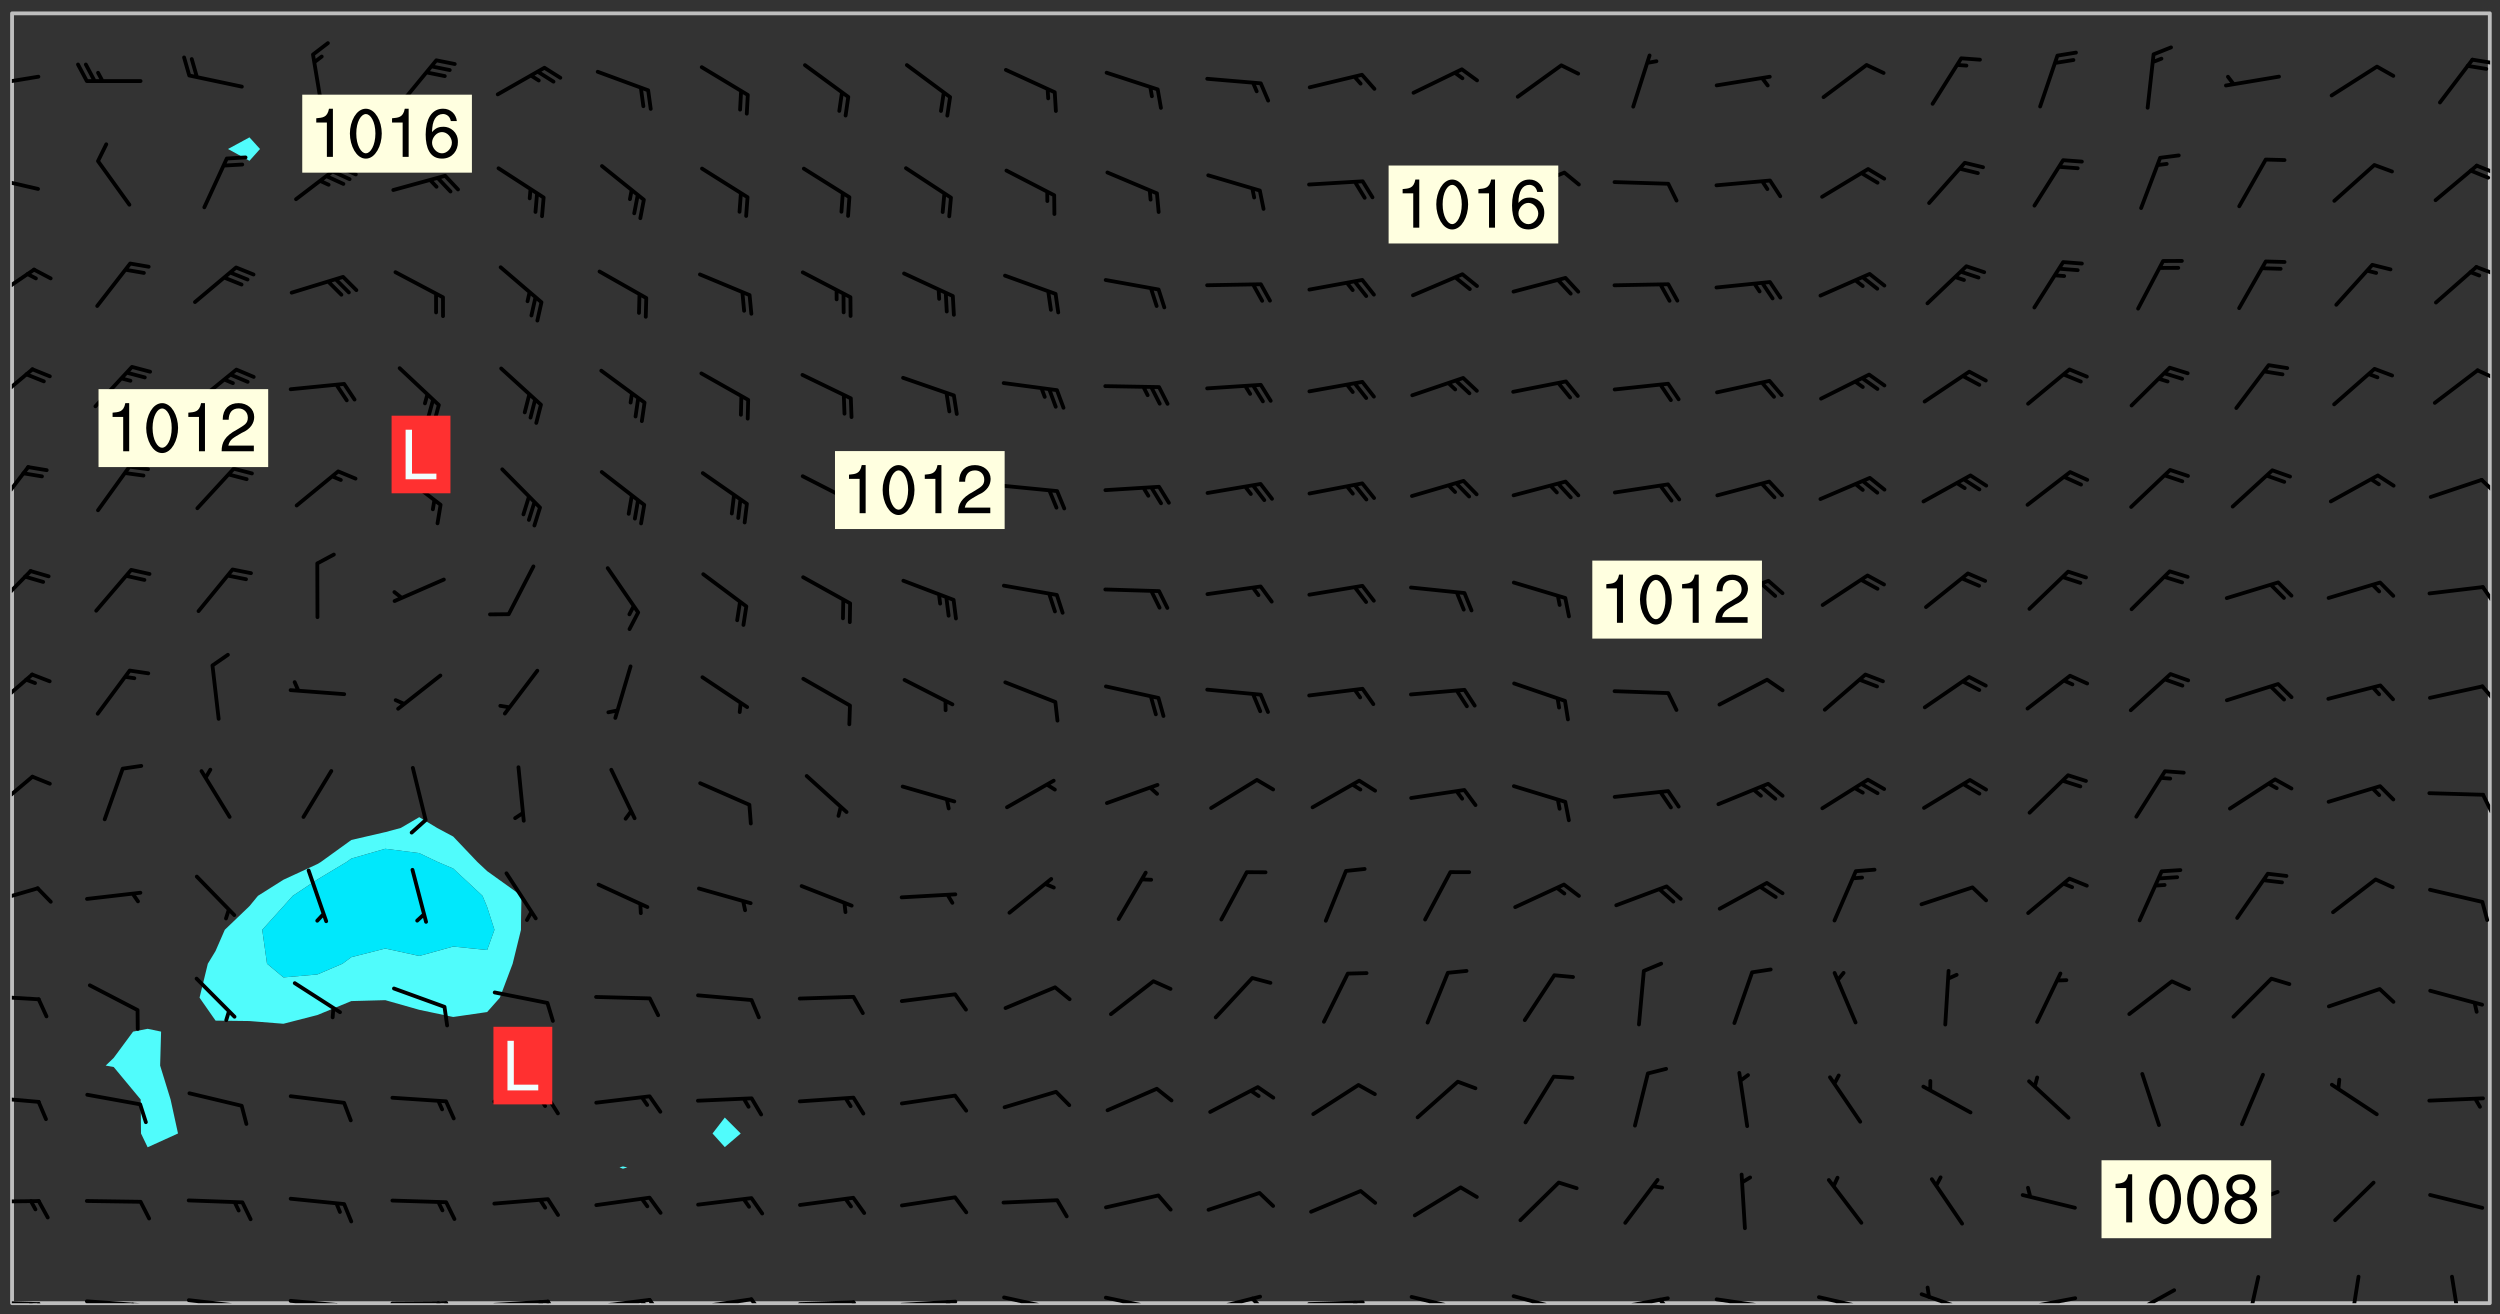 <svg xmlns="http://www.w3.org/2000/svg" role="img" xmlns:xlink="http://www.w3.org/1999/xlink" viewBox="142.45 309.95 326.84 171.84"><rect x="142.45" y="309.95" width="326.84" height="171.84" fill="#333333" stroke="none"/><defs><clipPath id="a"><path d="M144 311.672h1v168.656h-1zm0 0"/></clipPath><clipPath id="b"><path d="M144 311.672h324v168.656H144zm0 0"/></clipPath><clipPath id="c"><path d="M467 311.672h1v168.656h-1zm0 0"/></clipPath><clipPath id="d"><path d="M144 479h4v1.328h-4zm0 0"/></clipPath><clipPath id="e"><path d="M147 480h2v.328h-2zm0 0"/></clipPath><clipPath id="f"><path d="M146 480h2v.328h-2zm0 0"/></clipPath><clipPath id="g"><path d="M153 479h9v1.328h-9zm0 0"/></clipPath><clipPath id="h"><path d="M160 480h3v.328h-3zm0 0"/></clipPath><clipPath id="i"><path d="M159 480h2v.328h-2zm0 0"/></clipPath><clipPath id="j"><path d="M166 479h9v1.328h-9zm0 0"/></clipPath><clipPath id="k"><path d="M173 480h3v.328h-3zm0 0"/></clipPath><clipPath id="l"><path d="M172 480h2v.328h-2zm0 0"/></clipPath><clipPath id="m"><path d="M180 479h8v1.328h-8zm0 0"/></clipPath><clipPath id="n"><path d="M187 480h2v.328h-2zm0 0"/></clipPath><clipPath id="o"><path d="M186 480h2v.328h-2zm0 0"/></clipPath><clipPath id="p"><path d="M193 480h9v.328h-9zm0 0"/></clipPath><clipPath id="q"><path d="M200 480h3v.328h-3zm0 0"/></clipPath><clipPath id="r"><path d="M199 480h2v.328h-2zm0 0"/></clipPath><clipPath id="s"><path d="M206 479h9v1.328h-9zm0 0"/></clipPath><clipPath id="t"><path d="M213 479h3v1.328h-3zm0 0"/></clipPath><clipPath id="u"><path d="M212 479h2v1.328h-2zm0 0"/></clipPath><clipPath id="v"><path d="M220 479h8v1.328h-8zm0 0"/></clipPath><clipPath id="w"><path d="M227 479h3v1.328h-3zm0 0"/></clipPath><clipPath id="x"><path d="M226 479h2v1.328h-2zm0 0"/></clipPath><clipPath id="y"><path d="M233 479h8v1.328h-8zm0 0"/></clipPath><clipPath id="z"><path d="M240 479h3v1.328h-3zm0 0"/></clipPath><clipPath id="A"><path d="M246 479h9v1.328h-9zm0 0"/></clipPath><clipPath id="B"><path d="M253 479h3v1.328h-3zm0 0"/></clipPath><clipPath id="C"><path d="M260 479h8v1.328h-8zm0 0"/></clipPath><clipPath id="D"><path d="M266 479h2v1.328h-2zm0 0"/></clipPath><clipPath id="E"><path d="M273 479h8v1.328h-8zm0 0"/></clipPath><clipPath id="F"><path d="M280 480h2v.328h-2zm0 0"/></clipPath><clipPath id="G"><path d="M286 479h9v1.328h-9zm0 0"/></clipPath><clipPath id="H"><path d="M292 480h2v.328h-2zm0 0"/></clipPath><clipPath id="I"><path d="M300 479h8v1.328h-8zm0 0"/></clipPath><clipPath id="J"><path d="M305 479h3v1.328h-3zm0 0"/></clipPath><clipPath id="K"><path d="M313 479h8v1.328h-8zm0 0"/></clipPath><clipPath id="L"><path d="M319 480h2v.328h-2zm0 0"/></clipPath><clipPath id="M"><path d="M326 479h9v1.328h-9zm0 0"/></clipPath><clipPath id="N"><path d="M332 480h2v.328h-2zm0 0"/></clipPath><clipPath id="O"><path d="M340 479h8v1.328h-8zm0 0"/></clipPath><clipPath id="P"><path d="M345 480h2v.328h-2zm0 0"/></clipPath><clipPath id="Q"><path d="M353 479h8v1.328h-8zm0 0"/></clipPath><clipPath id="R"><path d="M359 479h2v1.328h-2zm0 0"/></clipPath><clipPath id="S"><path d="M366 479h9v1.328h-9zm0 0"/></clipPath><clipPath id="T"><path d="M380 479h8v1.328h-8zm0 0"/></clipPath><clipPath id="U"><path d="M393 478h8v2.328h-8zm0 0"/></clipPath><clipPath id="V"><path d="M406 479h9v1.328h-9zm0 0"/></clipPath><clipPath id="W"><path d="M420 478h7v2.328h-7zm0 0"/></clipPath><clipPath id="X"><path d="M435 476h3v4.328h-3zm0 0"/></clipPath><clipPath id="Y"><path d="M449 476h3v4.328h-3zm0 0"/></clipPath><clipPath id="Z"><path d="M462 476h3v4.328h-3zm0 0"/></clipPath><clipPath id="aa"><path d="M144 466h4v2h-4zm0 0"/></clipPath><clipPath id="ab"><path d="M144 453h4v2h-4zm0 0"/></clipPath><clipPath id="ac"><path d="M144 439h4v2h-4zm0 0"/></clipPath><clipPath id="ad"><path d="M144 425h4v4h-4zm0 0"/></clipPath><clipPath id="ae"><path d="M144 411h3v6h-3zm0 0"/></clipPath><clipPath id="af"><path d="M466 413h2v4h-2zm0 0"/></clipPath><clipPath id="ag"><path d="M144 397h3v6h-3zm0 0"/></clipPath><clipPath id="ah"><path d="M466 399h2v3h-2zm0 0"/></clipPath><clipPath id="ai"><path d="M144 384h3v6h-3zm0 0"/></clipPath><clipPath id="aj"><path d="M466 386h2v3h-2zm0 0"/></clipPath><clipPath id="ak"><path d="M144 370h3v7h-3zm0 0"/></clipPath><clipPath id="al"><path d="M466 372h2v3h-2zm0 0"/></clipPath><clipPath id="am"><path d="M144 357h3v7h-3zm0 0"/></clipPath><clipPath id="an"><path d="M466 358h2v2h-2zm0 0"/></clipPath><clipPath id="ao"><path d="M144 344h4v6h-4zm0 0"/></clipPath><clipPath id="ap"><path d="M465 344h3v2h-3zm0 0"/></clipPath><clipPath id="aq"><path d="M144 332h4v3h-4zm0 0"/></clipPath><clipPath id="ar"><path d="M466 331h2v2h-2zm0 0"/></clipPath><clipPath id="as"><path d="M144 319h4v3h-4zm0 0"/></clipPath><clipPath id="at"><path d="M465 317h3v2h-3zm0 0"/></clipPath><g id="au" clip-path="url(#clip1)"><path fill="#fff" fill-opacity="0" fill-rule="evenodd" d="M0 0h1000v1000H0zm0 0"/><path fill="#d3d3d3" fill-opacity="0" fill-rule="evenodd" d="M162.152 355.867l-.234.293.059.234.117.172.176.234.293.348.113.059.117-.172.059-.234.176-.176.465-.176h.699l.234.293.289.816.059.176.176.23.352.234.699.699.172.176.234.348.234.41.289.582.41.465.23.234.234.176.117.23.176.293.172 1.164v.234l.059.289.059.117.117.117.348.41.117.172.176.176.176.234.117.172.172.352.059.234.234.406.234-.059-.176.176-.059.93h-.582l-.234-.113-.348.113-.117.117-.059.293-.059.176-.117.172-.465.293-.059.234-.059.113v.645l.059.172v.41l.059.059v.406l.059.406.117.176.059.059.23.641-.059.293v.699l-.059.582v.234l-.059.23-.055.352v1.922l.055.117h.426l-.367.117-.023.352.891 1.168 1.742.539 1.34.359v.539l.09.809.535.715 1.52.27.891-.086.09 1.164.535.18 1.16-.18 2.055-.984 1.16-.363 1.879-.176 1.695-.18-.18.719-1.516.086-1.25.09-.805.27-1.074.809.27.719.535.898-.18.625-.266.809.266 1.078.625.898.805.18 1.25-.18-.266.723.098.504.055.293v.172l.059.293v.406l.176.117.352.117h.406l.293-.176.113-.117.059-.117.117-.23.059-.176.352-.465.23-.176.176-.059.176.059.059.176.117.988.055.469.059.172.117.234.176.059.816.059h.289l.117.234.059.406.059.352v1.105l.117.293.117.348.289.699.176.352.582.754.352.176.172.059.469.234.641.465.348.234.293.176.293.055.23.062.816.348.293.176.113.172.352.352.117.176.523.641v.289l.059.352v.348l.059.352.059.289.117.059.172.059h.176l.582.234.176.117.176.289.176.234.113.234.293.23.117.117v.41l.059.055.289.234.234.117.059.117.117.172.059.117.23.234.059.176.234.059.117.059-.117.113-.059.117v.117l-.117.293-.117.289v.582l.176.117.117.059.059.117.117.117.113.059.176.348.059.352.059.406v.176l-.059.176-.117.699v.172l.117.176.293.293h.406l.176.117.117.172.117.293v.234h-.527l-.23-.234h-.234l-.176.059-.059.699.059.348.117.176.176.41.117.23.289.469.176.055h.523l.234.059.758.641.059.293v.234l.059.059.23.348v.352l-.117.172v.293l.293.289.293.176.172.059.293.176.293.117.582.406.289.234.293.176.219.16.016.012.23.176.641.523.176.234.117.176.176.176.113.172v.641l.117.176.469.117.582.117.234.059.23.113.293.117.113.059.586.352.289.172.176.062.176.055.176.059.699.352.289.176.234.055.289.176.234.117.641.406.293.117.172.059.234.059.41.059.23.059.234.117.059.172-.41.176.469.059.059.293.113.234.176.055.234.059.176.059.406.117.641.234.117.172.059.234v.176l-.059.117-.059.406.234.234.117.059.348.117.641.23.176.117.289.117.176.176.234.465.582 1.105.176.176.348.176.176.117.352.117 1.047.523.234.059.465.113.293.059.465.176.758.582.234.234.348.465.176.176.289.234.816.699.293.176.289.289.293.176.293.289.695.641.176.176.293.234.289.234.469.289.641.582.348.234.234.293.348.348.352.465.934.992.348.406.117.176.234.059.113.117.645.176.23.113.234.059.293.176.23.117.934.699.406.406.234.176.406.176.234.117.816.348.348.234.234.117.293.289.23.117.758.352.352.172.23.059.293.117.234.059.871.176h.816l.469.23.172.059.875.699.465.117.293.059.176.059.23.059.469.059.348.059.352.059.406.059h.293l.172.059v.23l.176.176h.293l.348.059.352.059.699.117h.641l.465-.234.293-.176.172-.117.41-.172.289-.176.934-.465.469-.293.523-.293.465-.172.465-.176 1.051-.465.289-.117.41-.117.289-.117.527-.176 1.516-.699.582-.348.289-.059.293-.059.348-.117.875-.23.352-.117h.113l.234-.059.875-.234.234-.059h.812l.352-.059.816-.117.172-.059.352-.055.293-.059.23-.059.816-.176.176-.059h.348l.234-.059.465-.117.758-.172.234-.059h.348l.41-.117.289-.059 1.285-.059h.289l.41-.059.23-.059h.176l.875-.117h.406l.41-.117h.348l.352-.113.871-.059h1.75l1.047.289.41.117.289.117.352.117.289.117 1.051.172.289.059h.293l.293.059.172.059.41.059.172.059.117.059h.117l.117.059.352.059h.113l.41.066 1.922.395 1.926.395 1.52.449 1.695.719 2.145.805 1.605-.719 1.43-.805 1.16-1.078 1.25-.449 3.035-.719 1.875-.359 2.145-1.348 2.234-1.254 2.5-1.258 1.695-.449 1.785-.18 1.16-.27.625.539 1.34-.27.715-.988.984-1.344.445-.18.805-.359 1.875-.539 1.785-.449 1.25-.27 1.16-.09 1.699-.09 1.961-.27 1.25-.09h.539l.625-.09h.891l2.145-.18 2.41-.18 2.59-.09 1.695.18 1.609.09 1.43.359 1.16.719 1.875.988 1.16 1.527.266.715.629.09.355.898.535.539.535 1.527 1.074.359h.535l-.805.535.09 1.707.715 2.695.891.805.895.988.715 1.258 1.785.539 1.52-.18.355 1.344 1.609-.805.98-.539.27.27.316-.215.219-.145.801.449.449-.359h.355l.535-.27.539-.719.535-.27.625-.988 1.16.449.84.371 1.395.617 1.695-.18h1.605l1.785.09.18-1.707.535-1.344.805.27.492.848.402.406-.09.539v.359l.715.449.711-.27h1.43l.359.988.445 1.258.715 1.344 1.25.629 1.695.629.715-.18.18-.539.98-.09.449.359.086 1.258-.266.629-.535.18v.539l.715.984.266.539.984.988.801 1.078-.266.359-.09.898-.625 2.332-.355 2.066-.09 1.793-.18.719-.09.539v1.438l-.98 1.883-.359 1.707-.535.898-.805 1.168-.266.539 2.055 1.254.086.359-.355.539-.09-.18v.809l.09 1.438-.445.715-1.074.094-.266.715.535.898.805.719 1.16.809 1.34.27.445.359-.355.449-1.789-.09-1.25-.449-.715-.719-.625-.09-.176 3.59-.188 1.309h89.359V311.703h-55.27v49.082l.762.125 3.289.543 2.023 2.836v2.754l2.352.332 2.348.332h4.051l-1.379 4.16-2.023.707-2.023.703-.543.344-2.594 1.617-.188.117-2.023-2.078-.73-2.742-2.672-2.078-1.375-3.5-.066-.082-1.957-2.672 2.75-1.418v-49.082H294.422v91.414l.117.031.133.012.074.074.105.047.09.059.086.059.09.059.297.297.059.09.031.117.027.117.016.137-.031.117-.059.09-.059.086-.043.105-.047.102-.027.121v.145l.176.27.148.148.074.086.074.074.043.105.062.09.059.086.043.105.059.09.047.102.043.105.059.086.117.18.074.074.062.086.059.09.043.105.059.09.059.086.062.09.059.09.043.102.117.18.074.074.059.086.074.074.09.059.105.047h.148l.133-.016.133.016.102-.047.074-.074.047-.102-.016-.133v-.148l-.047-.105-.027-.117-.047-.102-.027-.121-.043-.102-.062-.09-.043-.102-.043-.105-.031-.117-.016-.133-.012-.137.086-.059.059-.086.121-.031.043.105.016.133v.117l.059.102.059.09.09.059.148.148.059.09.043.105-.012.102.086.059.105.047.086.059.09.059.074.074-.117.027-.105.047-.086.059-.074.074-.059.09-.062.086-.027.121-.047.102-.043.105-.031.117-.012.133-.016.133v.148l.027.117.047.105.043.102.059.09.074.074.09.059.074.074.09.059.059.09.043.105.047.102.117.031.133.016h.148l.117-.031.105.043.043.105.047.102.027.121L299.5 410l.027.117.031.121.027.117.105.043.102.047.133-.016.148.148.062.086.074.074.07.074.09.062.105.043.102.043.117.031.137.016.117-.031.074-.074.027-.117-.012-.133-.031-.121-.027-.117.043-.105h.117l.09.062.117.027h.148l.133.016h.148l.133.016.133-.016h.148l.133-.016.133-.012.137.012.117-.027.133-.016.191-.059-.059.176-.016.133-.027.121-.016.133-.059.086-.133.016-.105.047-.105.043-.117.031-.117.027-.266.031h-.148l-.133.016-.074.074.059.086.148.148.117.18.074.07.09.062.09.059.086.059.09.059.102.043.105.062.105.043.086.059.105.047.102.043.18.117.059.09-.043.102-.047.105.016.133.223.223.059.09.043.102.031.121.043.102.016.133.031.117.012.137.031.117.148.148.102.043.105.043.117.031.133.016.137.016h.117l.117-.031.09-.059.043-.105.047-.102.043-.105.031-.117.012-.133v-.148l-.012-.133-.016-.133-.031-.117-.043-.105-.047-.105-.043-.102-.043-.105-.016-.133.016-.133.027-.117.031-.117.027-.121.047-.102.09-.059.086-.062.074-.074.09-.059.223-.223.059-.086.074-.074.117-.18.059-.086v-.148l-.074-.074-.102-.047-.105-.043-.102-.043-.059-.09-.047-.105-.027-.117.09-.059.117-.031.102-.043.18-.117.148-.148.012-.133-.012-.105-.09-.059-.133.016h-.148l-.133.016-.133-.016-.121-.031-.086-.059-.074-.074-.059-.09-.062-.086-.117-.18-.059-.086.031-.121.086-.059.121-.031.059-.086v-.121l-.031-.117-.059-.09-.059-.086-.047-.105-.027-.117-.016-.133.059-.09.074-.074.09-.059.117-.18.074-.074.059-.086.148-.148.121-.031.133-.016.133.016.074.074.043.105.016.133-.031.117-.117.031-.133.012-.148.148-.043.105-.047.102-.027.121-.031.117v.148l.031.117.043.105.059.09.074.07.074.074.117.031.121.027.117-.027.133-.016h.117l.09.059.074.074.047.105.059.086.102.047.133.016.105.043.086.059-.012.105-.074.074-.18.117-.059.09-.09.059-.07.074-.074.074-.062.09-.027.117-.016.133.016.133-.016.133v.148l.016.133.027.117.031.121.074.074.09.059.086.059.09.059.117.031v.086l-.102.047-.09.059-.266.031-.117.027h-.148l-.105.043-.102.047-.059.09-.062.234-.012.133-.031.121-.016.133v.293l-.012.133.012.137.016.133.133.016.133.012.121.031.086.059.074.074.047.105.043.102.016.133v.445l-.016.133v.445l.031.266.027.117.016.133.031.117.086.211.031.266v.148l-.031.117-.027.117-.031.121-.027.117-.031.117-.031.121-.012.133-.016.133.09.059.117-.031.102.016.047.105-.031.266v.441l-.043.105-.047.105-.043.102-.043.105-.059.086-.031.121-.043.117-.031.117-.016.133.016.133.059.09.105.047.086.059.059.086-.012.137-.031.117-.043.102v.445l-.016.133v.148l-.031.117-.043.105-.027.117-.047.105-.043.102-.031.121-.027.117-.031.133-.031.117-.027.117-.043.105-.031.117-.031.121-.012.133-.016.133v.297l.027.117v.148l.047.398.027.117.059.09.121.031h.148l.133-.016.059.09v.117l-.059.09-.09.059-.102.043-.105.047-.09.059-.086.059-.137.016-.117-.031-.133-.016-.102.047-.062.086-.012.137-.016.133-.031.117-.027.117-.016.133-.031.121v.297l.016.133.031.117v.148l.012.133v.148l-.027.117-.047.102-.027.121-.031.117-.059.09-.074.074-.102.043-.105.047-.117.027-.121.031-.102-.047.059-.086.105-.047.027-.117.031-.117.027-.121.031-.117v-.148l.016-.133-.031-.117-.043-.105-.105.016-.074.074-.102.043-.09.062-.074.074-.043.102-.016.133-.031.117L304.25 426l-.031.117-.027.117-.031.121-.027.117-.031.117-.043.105-.09.059h-.09l-.117-.031-.031-.086.016-.137-.031-.117v-.148l-.012-.133v-.148l-.062-.234-.027-.121-.043-.102-.047-.105-.059-.086-.059-.09-.043-.105-.062-.086-.148-.148-.07-.074-.105-.047-.105-.043-.102-.043-.297-.297-.09-.074-.086-.059-.105-.043-.09-.062-.086-.059-.105-.043-.09-.059-.086-.062-.074-.07-.105-.047-.086-.059-.105-.043-.09-.062-.102-.043-.105-.043-.086-.059-.105-.047-.105-.043-.102-.047-.09-.059-.102-.043-.105-.043-.09-.062-.117-.027-.133-.016-.133.016H299.75l-.133.016-.117-.031-.09-.059-.074-.074-.09-.059-.102-.047h-.148l-.121-.027-.102-.043-.074-.074-.117-.18-.09-.059-.102-.043-.09-.062-.105-.043-.09-.059-.086-.059-.105-.047-.059-.086-.059-.09-.043-.105-.047-.102-.074-.074-.086-.059-.074-.074-.09-.059-.223-.223-.043-.105-.031-.266.105-.043h.145l.105.043.074.074.09.059.086.059.105.047.09.059.148.148.07.074.148.148.062.086.074.074.086.059.074.074.09.062.09.059.086.059.27.176.102.047.105.043.102.043.047-.074.059-.086.074-.074.07-.074.105.043.074.074.059.09.043.102.047.105.043.105.121.027.117-.027.074-.09.043-.105.059-.09.074-.074.105-.043.117-.027.133.012.09.059.148.148.059.09.043.105.047.102.043.105.043.102.105.047.105.043.133.016.086-.059.059-.09.074-.074.105-.043.117.027.105.047.102.043.105.043.102.047.18.117v.117l-.016.133.016.133.016.137.059.086.102.047.121.027.117.031h.148l.117-.031.059-.09.18-.117.059-.09.074-.074.059-.086.117-.18.18-.117.117.031.09.059.043.074-.016.133v.117l.09.059h.148l.133-.016.133-.012.266-.031.105-.043.117-.031.121-.027.074-.074.07-.074.062-.09-.016-.105-.047-.102-.102-.043-.105-.016-.117.027-.266.031h-.148l-.074-.074-.09-.059-.117-.031-.117-.027-.133-.016h-.148l-.133.016h-.297l-.105-.047-.148-.148-.043-.102-.059-.09.223-.223.086-.059.105-.043.117-.031.133-.016.133.016.137.016.102.043.133-.012.09-.062.102-.043.062-.09-.047-.102-.09-.059-.117-.031-.102-.043-.059-.09-.062-.09v-.117l.016-.133.105-.047.074-.07v-.121l-.09-.059-.031-.117.09-.059.074-.074.043-.105.059-.09.047-.102.016-.133v-.148l-.047-.105-.043-.102-.09-.059-.133-.016-.102-.043-.137-.016-.117-.031h-.445l-.133-.016-.133-.012-.133-.016-.117-.031h-.148l-.133-.016-.133-.012-.266-.031-.121-.043-.086-.059-.074-.074v-.148l.012-.133.105-.047.102-.043.133-.016h.152l.133-.016h.293l.121.031.102.043.09.059.234.062.121-.047.09-.059.102-.043.133-.016.105.043.102.047.133.012.121-.027h.145l.121-.031.117-.027.105-.047.074-.074.086-.059.148-.148.059-.086.047-.105.027-.117.016-.105-.102-.043-.09-.059-.117-.031-.105-.043-.09-.062-.074-.086-.074-.074-.102-.043-.105-.047-.102-.043-.059-.09-.047-.102-.086-.211-.062-.086-.059-.09-.074-.074-.086-.059h-.27l-.117.031-.09.059-.102.043-.133.016-.105-.016-.027-.117-.062-.09-.117-.031-.102-.043-.148-.148-.031-.117-.016-.105.074-.074.18-.117.117-.027.117-.031.137.016.102.043.105.043.102.047.105.043.117.031.133.016.117.027.133.016.105-.016.09-.059-.074-.074-.105-.043-.074-.074-.074-.09-.148-.148-.086-.059-.09-.059-.074-.074-.09-.059-.102-.047-.121-.027-.102-.047-.105-.043-.117-.031-.102-.043-.121-.031h-.148l-.117.031-.105.043-.086.062-.18.117-.086.059-.09.059-.105.047-.086.059-.105.043-.102.043-.105.047-.074.074-.059.09-.059.086-.047.105-.059.086-.074.074-.133-.012-.117-.031h-.117l-.074.074-.09.059-.074.074-.09.059-.086.059-.105.047-.102.043-.137.016-.102-.043-.148-.148-.105-.047h-.086l-.105.047-.102.043-.121.031-.117-.031-.074-.074v-.117l.031-.121.074-.07.059-.09.074-.074.117-.031.105-.043h.293l.133-.016.137-.016.102-.043.09-.059.102-.047.09-.059.133-.012.09.059.133.012.09-.059.086-.059.105-.043.09-.059.086-.062.09-.059.148-.148.059-.086.059-.09.105-.043.133-.016.117.027.121.031.059-.059.059-.09.031-.266.027-.117.105.012.133.016.102-.043.09-.059.059-.09.074-.074.059-.09.047-.102.012-.133-.012-.133-.047-.105-.148-.148-.059-.09-.059-.086-.043-.105v-.445l.016-.133v-.148l.012-.133-.059-.059-.09.059-.102-.043-.18-.117-.086-.059-.062-.09-.059-.09-.074-.074-.086-.059-.121.031-.102.012-.105.047-.086.059-.105.043-.148.148-.09.059-.086.059-.09.062-.105.043-.133.016v-.121l.105-.043.117-.031.074-.07.043-.105v-.148l-.027-.117-.148-.148-.133-.016h-.148l-.117.031-.105.043-.102.043-.09.062-.117.027-.074-.074.012-.133-.043-.102-.043-.105-.09-.059-.117.027-.121.031-.117.031-.102.043-.121.031-.102.043-.105.043-.09.059-.102.016v-.117l.016-.133-.059-.09-.074.043-.148.148-.059.09-.074.074-.047.105-.043.102-.074.074-.059.09-.074.074-.059.086-.074.074-.09.062-.074.07-.074.074-.102.016-.133.016-.105-.043v-.121l.148-.148.043-.102.059-.09.047-.102.043-.105.059-.09.031-.117.043-.102.031-.121.027-.117.047-.105.043-.102.043-.105.074-.07.09-.062.09-.059.102-.043h.297l.266-.031.105-.043-.074-.074-.117-.031-.105-.043-.09-.059-.102-.047-.09-.059-.102-.043-.105-.043-.09-.062-.086-.059-.105-.043-.102-.043-.121-.031-.117-.031-.102-.043L297.5 410.25l-.102-.043-.09-.059-.043-.105-.016-.133.102-.043.133-.016.137.016.133-.016.102-.043.059-.09.016-.105-.09-.059-.074-.074-.102-.043-.09-.059-.148-.148-.043-.105-.016-.133v-.293l-.059-.09-.09-.059-.074-.074-.043-.105-.031-.117-.059-.09-.074-.074-.117-.027-.074-.074-.09-.059-.09-.062-.086-.059-.074-.074-.059-.086-.047-.105-.086-.059-.148-.148-.195-.059-.133.016-.102.043-.074.074-.047.102-.043.105-.059.09-.059.086-.297.297-.09.059h-.086l-.062-.086-.043-.105.031-.117.059-.09.027-.117-.012-.133-.09-.062-.105.047-.117.027-.117.031-.27.176-.102.047-.117.027-.105.047-.09.059-.102.043-.059-.086-.047-.105.016-.133.047-.105.07-.074.074-.07.059-.09v-.148l-.043-.105h-.238l-.102.047-.031.117-.027.117-.031.121-.074.043-.133.016-.074-.047-.043-.102-.043-.105-.047-.102-.043-.105-.121.031-.102.043-.133.016-.117.031-.105.043-.09.059-.102.047-.121.027-.133.016-.102-.043-.059-.09-.047-.105-.043-.102-.043-.105v-.117l.059-.09.086-.059.18-.117.102-.047.105-.043.105-.059.102-.043.09-.062.102-.043.105-.059.102-.047.09-.059.105-.043.102-.043.09-.062.102-.043.137-.016.117.031.102.043.121.031.102.043.105.047.102.043.105.043.102.047.105.043.102.043.105.047.086.059.105.043.117.031.105.043.102.047.09.059.105.043.102.043.105.047.117.027.102.047.121.027h.148l.086-.059.016-.102.059-.09-.027-.117-.074-.074-.117-.18-.074-.074-.09-.074-.18-.117-.086-.059-.105-.043-.102-.047-.27-.176-.059-.09-.074-.074-.059-.09-.043-.102-.031-.117-.016-.137v-.562l-.012-.133-.016-.133-.031-.117-.016-.133-.012-.133-.031-.121-.223-.223-.059-.086-.016-.105.031-.117.133-.016v-91.414H172.992v1.453l-.059.234-.352 1.051-.172.523-.117.348-.176.41-.117.172-.234.293-.23.059h-.352l-.117.059-.23.406v.293l.117.176.23.23.117.234.641.758.293.465.176.234.23.352.234.348.641.816.176.465.172.41.117.695.176.469.117 1.398.059.465v.875l.117 1.047v4.781l-.059.465-.352 1.281-.176.523-.113.41-.352.93L172.934 336l-.234.582-.117.176-.172.348-.176.406-.352.816-.059.293-.113.293-.117.289-.059.176-.117.875-.059.406-.059.117-.059.176-.059.172-.23.527-.117.172v.234l-.117.234-.059.172-.176.586v.289l-.059.176v.293l-.059.113-.059.527v.172l-.055.234v2.621l-.176.816-.117.176-.176.234-.117.172-.113.234-.586.934-.23.289-.293.465-.176.234-.289.352-.352.699-.113.23-.176.41-.176.23-.406.527-.816.699-.293.172-.289.234-.176.117-.176.176-.523.406-.527.176-.172.176-.234.055-.641.176h-.758m12.211 31.023l-1.074.449.359.895 1.25-.715.445-.539-.98-.09"/><path fill="#d3d3d3" fill-opacity="0" fill-rule="evenodd" d="M201.508 416.598h-.895l.449.629.98.359.805-.09.445-.988-.176.09-.715-.355-.895.355m154.621 59.07l-.059-.523v-.293l.113-.293.059-.23.469-.469h.113l.117-.113.117-.059h.176l.234-.059h.348l.234.059.117.059.23.172.059.176.117.582v.293l-.117.176-.172.289-.176.176-.527.523-.23.234-.117.059h-.176l-.117-.059-.406-.293-.176-.117-.117-.059-.059-.113-.055-.117m6.641-10.957l-.059-.172v-1.109l.059-.172.176-.059.172-.059h.176l.234-.059.117.059.059.699-.059.172-.117.176-.117.059-.234.523-.113.059h-.234l-.059-.117m9.613-14.391l-.117-.176v-.699l.293-.875.117-.172.176-.352.113-.23.117-.293.352-.758.117-.23.172-.234h.176l.117-.059h.641l.117.059.234.234.172.113.352.293.117.117.113.176v.113l.117.059.117.117v.699l-.059.176v.23l-.059.176-.348 1.051-.117.23-.117.234-.117.059-.23.234-.641.289h-.875l-.41-.117-.641-.465"/><path fill="none" stroke="#bebebe" stroke-linecap="round" stroke-linejoin="round" stroke-miterlimit="10" stroke-width=".5" d="M467.957 311.695H144.027v168.625h323.93v-168.625"/><g clip-path="url(#a)"><path fill="#fff" fill-opacity="0" fill-rule="evenodd" d="M144 475.891v4.438h.004H144V311.672h.004H144v164.219"/></g><g clip-path="url(#b)"><path fill="#fff" fill-opacity="0" fill-rule="evenodd" d="M144.004 480.328V311.672h17.75v132.781l-1.902.367-2.535 3.434-1.051 1.008 1.051.188 3.527 4.25.043 4.438.867 1.805 3.969-1.805-.969-4.438-1.367-4.438.125-4.441-1.758-.367V311.672h13.312v16.23l-2.805 1.523 2.805 1.543 1.379-1.543-1.379-1.523v-16.23h22.195v105.109l-2.414 1.41-2.027.547-4.438 1.027-3.965 2.863-.473.285-4.438 2.051-3.336 2.105-1.105 1.344-3.227 3.094-1.211 2.777-1.008 1.66-1.082 4.438 2.09 2.996 4.438.055 4.441.355 4.438-1.141 4.438-1.824 4.438-.121 4.441 1.262 4.438.938 4.438-.645 1.664-1.875 1.672-4.438 1.09-4.438.012-1.586.055-2.852-.055-.055-4.438-3.18-1.285-1.207-3.152-3.316-2.098-1.121-2.34-1.41V311.672h26.629v150.77l-.449.133.449.168.574-.168-.574-.133V311.672h13.316V456.055l-1.605 2.082 1.605 1.781 2.082-1.781-2.082-2.082V311.672H467.996v168.656H144.004"/></g><path fill="#50fcfc" fill-rule="evenodd" d="M157.316 449.449l-1.051-.188 1.051-1.008 2.535-3.434 1.902-.367 1.758.367-.125 4.441 1.367 4.438.969 4.438-3.969 1.805-.867-1.805-.043-4.438-3.527-4.25m13.312-6.07l-2.09-2.996 1.082-4.438 1.008-1.66 1.211-2.777 3.227-3.094 1.105-1.344 3.336-2.105 4.438-2.051.473-.285 3.965-2.863 4.438-1.027v2.176l-4.438 1.281-.602.434-3.836 2.301-3.223 2.141-1.215 1.359-2.773 3.078.625 4.438 2.148 1.789 4.438-.387 3.277-1.402 1.16-.859 4.438-1.129 4.441.973 4.438-1.23 4.438.453.957-2.645-.957-2.98-.602-1.457-3.836-3.574-2.043-.867-2.395-1.148-4.441-.566v-2.176l2.027-.547 2.414-1.41 2.34 1.41 2.098 1.121 3.152 3.316 1.285 1.207 4.438 3.18.055.055-.055 2.852-.012 1.586-1.09 4.438-1.672 4.438-1.664 1.875-4.438.645-4.438-.938-4.441-1.262-4.438.121-4.438 1.824-4.438 1.141-4.441-.355-4.438-.055m4.438-112.41l-2.805-1.543 2.805-1.523 1.379 1.523-1.379 1.543"/><path fill="#00e8fc" fill-rule="evenodd" d="M177.359 435.945l-.625-4.438 2.773-3.078 1.215-1.359 3.223-2.141 3.836-2.301.602-.434 4.438-1.281 4.441.566 2.395 1.148 2.043.867 3.836 3.574.602 1.457.957 2.98-.957 2.645-4.438-.453-4.438 1.23-4.441-.973-4.438 1.129-1.16.859-3.277 1.402-4.438.387-2.148-1.789"/><path fill="#50fcfc" fill-rule="evenodd" d="M223.891 462.742l-.449-.168.449-.133.574.133-.574.168m13.316-2.824l-1.605-1.781 1.605-2.082 2.082 2.082-2.082 1.781"/><g clip-path="url(#c)"><path fill="#fff" fill-opacity="0" fill-rule="evenodd" d="M467.996 480.328H468V311.672h-.004H468v168.656h-.004"/></g><g clip-path="url(#d)"><path fill="none" stroke="#000" stroke-linecap="round" stroke-linejoin="round" stroke-miterlimit="10" stroke-width=".5" d="M147.512 480.441l-7.023-.227"/></g><g clip-path="url(#e)"><path fill="none" stroke="#000" stroke-linecap="round" stroke-linejoin="round" stroke-miterlimit="10" stroke-width=".5" d="M147.512 480.441l1.082 2.203"/></g><g clip-path="url(#f)"><path fill="none" stroke="#000" stroke-linecap="round" stroke-linejoin="round" stroke-miterlimit="10" stroke-width=".5" d="M146.488 480.41l.543 1.098"/></g><g clip-path="url(#g)"><path fill="none" stroke="#000" stroke-linecap="round" stroke-linejoin="round" stroke-miterlimit="10" stroke-width=".5" d="M160.82 480.578l-7.012-.5"/></g><g clip-path="url(#h)"><path fill="none" stroke="#000" stroke-linecap="round" stroke-linejoin="round" stroke-miterlimit="10" stroke-width=".5" d="M160.82 480.578l.996 2.242"/></g><g clip-path="url(#i)"><path fill="none" stroke="#000" stroke-linecap="round" stroke-linejoin="round" stroke-miterlimit="10" stroke-width=".5" d="M159.801 480.504l.496 1.121"/></g><g clip-path="url(#j)"><path fill="none" stroke="#000" stroke-linecap="round" stroke-linejoin="round" stroke-miterlimit="10" stroke-width=".5" d="M174.121 480.727l-6.98-.797"/></g><g clip-path="url(#k)"><path fill="none" stroke="#000" stroke-linecap="round" stroke-linejoin="round" stroke-miterlimit="10" stroke-width=".5" d="M174.121 480.727l.898 2.285"/></g><g clip-path="url(#l)"><path fill="none" stroke="#000" stroke-linecap="round" stroke-linejoin="round" stroke-miterlimit="10" stroke-width=".5" d="M173.105 480.613l.449 1.141"/></g><g clip-path="url(#m)"><path fill="none" stroke="#000" stroke-linecap="round" stroke-linejoin="round" stroke-miterlimit="10" stroke-width=".5" d="M187.445 480.645l-7-.629"/></g><g clip-path="url(#n)"><path fill="none" stroke="#000" stroke-linecap="round" stroke-linejoin="round" stroke-miterlimit="10" stroke-width=".5" d="M187.445 480.645l.953 2.258"/></g><g clip-path="url(#o)"><path fill="none" stroke="#000" stroke-linecap="round" stroke-linejoin="round" stroke-miterlimit="10" stroke-width=".5" d="M186.426 480.551l.477 1.133"/></g><g clip-path="url(#p)"><path fill="none" stroke="#000" stroke-linecap="round" stroke-linejoin="round" stroke-miterlimit="10" stroke-width=".5" d="M200.773 480.305l-7.027.051"/></g><g clip-path="url(#q)"><path fill="none" stroke="#000" stroke-linecap="round" stroke-linejoin="round" stroke-miterlimit="10" stroke-width=".5" d="M200.773 480.305l1.168 2.156"/></g><g clip-path="url(#r)"><path fill="none" stroke="#000" stroke-linecap="round" stroke-linejoin="round" stroke-miterlimit="10" stroke-width=".5" d="M199.75 480.312l.586 1.078"/></g><g clip-path="url(#s)"><path fill="none" stroke="#000" stroke-linecap="round" stroke-linejoin="round" stroke-miterlimit="10" stroke-width=".5" d="M214.082 480.113l-7.012.43"/></g><g clip-path="url(#t)"><path fill="none" stroke="#000" stroke-linecap="round" stroke-linejoin="round" stroke-miterlimit="10" stroke-width=".5" d="M214.082 480.113l1.281 2.094"/></g><g clip-path="url(#u)"><path fill="none" stroke="#000" stroke-linecap="round" stroke-linejoin="round" stroke-miterlimit="10" stroke-width=".5" d="M213.062 480.176l.641 1.047"/></g><g clip-path="url(#v)"><path fill="none" stroke="#000" stroke-linecap="round" stroke-linejoin="round" stroke-miterlimit="10" stroke-width=".5" d="M227.375 479.891l-6.969.875"/></g><g clip-path="url(#w)"><path fill="none" stroke="#000" stroke-linecap="round" stroke-linejoin="round" stroke-miterlimit="10" stroke-width=".5" d="M227.375 479.891l1.414 2.008"/></g><g clip-path="url(#x)"><path fill="none" stroke="#000" stroke-linecap="round" stroke-linejoin="round" stroke-miterlimit="10" stroke-width=".5" d="M226.363 480.02l.707 1"/></g><g clip-path="url(#y)"><path fill="none" stroke="#000" stroke-linecap="round" stroke-linejoin="round" stroke-miterlimit="10" stroke-width=".5" d="M240.68 479.816l-6.949 1.023"/></g><g clip-path="url(#z)"><path fill="none" stroke="#000" stroke-linecap="round" stroke-linejoin="round" stroke-miterlimit="10" stroke-width=".5" d="M240.68 479.816l1.457 1.977"/></g><g clip-path="url(#A)"><path fill="none" stroke="#000" stroke-linecap="round" stroke-linejoin="round" stroke-miterlimit="10" stroke-width=".5" d="M254.031 480.211l-7.023.234"/></g><g clip-path="url(#B)"><path fill="none" stroke="#000" stroke-linecap="round" stroke-linejoin="round" stroke-miterlimit="10" stroke-width=".5" d="M254.031 480.211l1.223 2.129"/></g><g clip-path="url(#C)"><path fill="none" stroke="#000" stroke-linecap="round" stroke-linejoin="round" stroke-miterlimit="10" stroke-width=".5" d="M267.344 480.121l-7.016.414"/></g><g clip-path="url(#D)"><path fill="none" stroke="#000" stroke-linecap="round" stroke-linejoin="round" stroke-miterlimit="10" stroke-width=".5" d="M266.324 480.184l.637 1.047"/></g><g clip-path="url(#E)"><path fill="none" stroke="#000" stroke-linecap="round" stroke-linejoin="round" stroke-miterlimit="10" stroke-width=".5" d="M280.582 481.082l-6.863-1.508"/></g><g clip-path="url(#F)"><path fill="none" stroke="#000" stroke-linecap="round" stroke-linejoin="round" stroke-miterlimit="10" stroke-width=".5" d="M280.582 481.082l.66 2.363"/></g><g clip-path="url(#G)"><path fill="none" stroke="#000" stroke-linecap="round" stroke-linejoin="round" stroke-miterlimit="10" stroke-width=".5" d="M293.902 481.059l-6.875-1.461"/></g><g clip-path="url(#H)"><path fill="none" stroke="#000" stroke-linecap="round" stroke-linejoin="round" stroke-miterlimit="10" stroke-width=".5" d="M292.902 480.848l.34 1.18"/></g><g clip-path="url(#I)"><path fill="none" stroke="#000" stroke-linecap="round" stroke-linejoin="round" stroke-miterlimit="10" stroke-width=".5" d="M307.188 479.469l-6.812 1.723"/></g><g clip-path="url(#J)"><path fill="none" stroke="#000" stroke-linecap="round" stroke-linejoin="round" stroke-miterlimit="10" stroke-width=".5" d="M306.195 479.719l.824.906"/></g><g clip-path="url(#K)"><path fill="none" stroke="#000" stroke-linecap="round" stroke-linejoin="round" stroke-miterlimit="10" stroke-width=".5" d="M320.609 480.215l-7.023.227"/></g><g clip-path="url(#L)"><path fill="none" stroke="#000" stroke-linecap="round" stroke-linejoin="round" stroke-miterlimit="10" stroke-width=".5" d="M319.586 480.25l.609 1.062"/></g><g clip-path="url(#M)"><path fill="none" stroke="#000" stroke-linecap="round" stroke-linejoin="round" stroke-miterlimit="10" stroke-width=".5" d="M333.824 481.156l-6.828-1.652"/></g><g clip-path="url(#N)"><path fill="none" stroke="#000" stroke-linecap="round" stroke-linejoin="round" stroke-miterlimit="10" stroke-width=".5" d="M332.832 480.914l.305 1.188"/></g><g clip-path="url(#O)"><path fill="none" stroke="#000" stroke-linecap="round" stroke-linejoin="round" stroke-miterlimit="10" stroke-width=".5" d="M347.117 481.254l-6.781-1.852"/></g><g clip-path="url(#P)"><path fill="none" stroke="#000" stroke-linecap="round" stroke-linejoin="round" stroke-miterlimit="10" stroke-width=".5" d="M346.129 480.984l.27 1.195"/></g><g clip-path="url(#Q)"><path fill="none" stroke="#000" stroke-linecap="round" stroke-linejoin="round" stroke-miterlimit="10" stroke-width=".5" d="M360.496 479.68l-6.906 1.297"/></g><g clip-path="url(#R)"><path fill="none" stroke="#000" stroke-linecap="round" stroke-linejoin="round" stroke-miterlimit="10" stroke-width=".5" d="M359.488 479.867l.766.961"/></g><g clip-path="url(#S)"><path fill="none" stroke="#000" stroke-linecap="round" stroke-linejoin="round" stroke-miterlimit="10" stroke-width=".5" d="M373.832 480.84l-6.953-1.023"/></g><g clip-path="url(#T)"><path fill="none" stroke="#000" stroke-linecap="round" stroke-linejoin="round" stroke-miterlimit="10" stroke-width=".5" d="M380.25 479.535l6.844 1.59"/></g><g clip-path="url(#U)"><path fill="none" stroke="#000" stroke-linecap="round" stroke-linejoin="round" stroke-miterlimit="10" stroke-width=".5" d="M393.676 479.152l6.621 2.352"/></g><path fill="none" stroke="#000" stroke-linecap="round" stroke-linejoin="round" stroke-miterlimit="10" stroke-width=".5" d="M394.637 479.496l-.18-1.215"/><g clip-path="url(#V)"><path fill="none" stroke="#000" stroke-linecap="round" stroke-linejoin="round" stroke-miterlimit="10" stroke-width=".5" d="M406.848 480.984l6.906-1.312"/></g><g clip-path="url(#W)"><path fill="none" stroke="#000" stroke-linecap="round" stroke-linejoin="round" stroke-miterlimit="10" stroke-width=".5" d="M420.543 482.031l6.148-3.406"/></g><g clip-path="url(#X)"><path fill="none" stroke="#000" stroke-linecap="round" stroke-linejoin="round" stroke-miterlimit="10" stroke-width=".5" d="M436.168 483.758l1.527-6.859"/></g><g clip-path="url(#Y)"><path fill="none" stroke="#000" stroke-linecap="round" stroke-linejoin="round" stroke-miterlimit="10" stroke-width=".5" d="M449.695 483.801l1.102-6.941"/></g><g clip-path="url(#Z)"><path fill="none" stroke="#000" stroke-linecap="round" stroke-linejoin="round" stroke-miterlimit="10" stroke-width=".5" d="M464.109 483.801l-1.098-6.941"/></g><g clip-path="url(#aa)"><path fill="none" stroke="#000" stroke-linecap="round" stroke-linejoin="round" stroke-miterlimit="10" stroke-width=".5" d="M147.512 466.969l-7.023.09"/></g><path fill="none" stroke="#000" stroke-linecap="round" stroke-linejoin="round" stroke-miterlimit="10" stroke-width=".5" d="M147.512 466.969l1.18 2.152m-2.199-2.137l.59 1.074m13.746-.992l-7.027-.105m7.027.105l1.117 2.184m12.195-2.109l-7.023-.254m7.023.254l1.074 2.207m-2.094-2.242l.535 1.102m13.785-.844l-6.992-.699m6.992.699l.93 2.273m-1.945-2.375l.465 1.137m13.883-1.277l-7.023-.215m7.023.215l1.086 2.199m-2.109-2.23l.543 1.098m13.785-1.465l-7.004.582m7.004-.582l1.324 2.066m-2.344-1.98l.664 1.031m13.648-1.312l-6.961.973m6.961-.973l1.441 1.984m-2.453-1.844l.719.992m13.613-1.074l-6.973.855m6.973-.855l1.406 2.012m-2.418-1.887l.703 1.008m13.621-1.176l-6.965.941m6.965-.941l1.43 1.992m-2.445-1.855l.719.996m13.602-1.195l-6.945 1.066m6.945-1.066l1.469 1.965m11.883-1.586l-7.02.309m7.02-.309l1.246 2.113m11.984-2.738l-6.852 1.562m6.852-1.562l1.605 1.855m11.621-2.176l-6.672 2.199m6.672-2.199l1.773 1.695m11.445-1.953l-6.48 2.715m6.48-2.715l1.898 1.551m11.176-2.023l-5.996 3.66m5.996-3.66l2.113 1.25m10.711-1.883l-5.016 4.926m5.016-4.926l2.34.738m10.582-1.082l-4.23 5.613m3.613-4.797l1.215.195m10.387-1.711l.43 7.012m-.367-5.992l1.047-.641m10.293.332l4.254 5.594m-3.633-4.781l.512-1.113m12.332.191l3.957 5.809m-3.383-4.961l.57-1.086m10.734 2.309l6.828 1.668m-5.832-1.426l-.305-1.188m12.66 2.746l6.758-1.934m-5.773 1.652l-.852-.883m13.273 1.438l6.574-2.48m7.516 3.695l5.027-4.91m14.211 3.297l-6.82-1.684"/><g clip-path="url(#ab)"><path fill="none" stroke="#000" stroke-linecap="round" stroke-linejoin="round" stroke-miterlimit="10" stroke-width=".5" d="M147.5 454.004l-7-.609"/></g><path fill="none" stroke="#000" stroke-linecap="round" stroke-linejoin="round" stroke-miterlimit="10" stroke-width=".5" d="M147.5 454.004l.961 2.258m12.312-1.938l-6.914-1.25m6.914 1.25l.746 2.336m12.527-2.145l-6.832-1.633m6.832 1.633l.617 2.375m12.77-2.762l-6.977-.863m6.977.863l.875 2.293m12.457-2.488l-7.012-.469m7.012.469l1.004 2.238m-2.023-2.309l.504 1.121m13.828-1.547l-7.008.523m7.008-.523l1.312 2.074m-2.332-2l.656 1.039m13.664-1.27l-6.977.832m6.977-.832l1.402 2.016m-2.418-1.895l.699 1.008m13.652-.867l-7.02.312m7.02-.312l1.246 2.113m-2.266-2.066l.621 1.055m13.711-1.191l-7.012.488m7.012-.488l1.297 2.082m-2.32-2.008l.652 1.039m13.656-1.383l-6.953 1.031m6.953-1.031l1.457 1.973m11.746-2.465l-6.73 2.016m6.73-2.016l1.727 1.746m11.445-2.145l-6.441 2.809m6.441-2.809l1.922 1.527m11.285-1.746l-6.23 3.25m6.23-3.25l2.023 1.387m-2.93-.914L307 453.242m13.051-1.445l-5.91 3.805m5.91-3.805l2.141 1.199m10.848-1.629l-5.258 4.66m5.258-4.66l2.301.859m10.23-1.52l-3.688 5.984m3.688-5.984l2.449.156m9.867-.574l-1.691 6.82m1.691-6.82l2.383-.598m9.57.531l1.031 6.953m-.879-5.941l.984-.727m10.719.285l3.953 5.809m-3.379-4.961l.57-1.086m11.062 1.457l6.168 3.375m-5.27-2.883l.016-1.227m12.906.035l5.156 4.773m-4.406-4.078l.312-1.188m13.742-.461l2.18 6.68m13.598-6.574l-2.746 6.469m11.754-5.168l5.867 3.863m-5.016-3.301l.117-1.219m18.789 2.438l-7.02.301m6-.254l.621 1.055"/><g clip-path="url(#ac)"><path fill="none" stroke="#000" stroke-linecap="round" stroke-linejoin="round" stroke-miterlimit="10" stroke-width=".5" d="M147.508 440.594l-7.016-.422"/></g><path fill="none" stroke="#000" stroke-linecap="round" stroke-linejoin="round" stroke-miterlimit="10" stroke-width=".5" d="M147.508 440.594l1.02 2.234m11.906-.824l-6.238-3.238m6.238 3.238l.023 2.453m12.652-1.582l-4.957-4.98m4.234 4.254l-.359 1.172m14.875-1.039l-5.914-3.797m5.051 3.246l-.098 1.223m14.621-1.371l-6.605-2.398m6.605 2.398l.344 2.43m13.113-2.941l-6.891-1.371m6.891 1.371l.711 2.348m12.672-2.941l-7.023-.188m7.023.188l1.094 2.199m12.211-1.984l-7-.617m7 .617l.953 2.262m12.371-2.68l-7.023.223m7.023-.223l1.223 2.129m12.066-2.461l-6.969.887m6.969-.887l1.418 2.004m11.652-2.918l-6.48 2.711m6.48-2.711l1.898 1.555m10.953-2.352l-5.555 4.305m5.555-4.305l2.238 1.004m10.691-1.426l-4.781 5.148m4.781-5.148l2.371.633m10.113-1.207l-3.121 6.297m3.121-6.297l2.453-.066m10.629-.039l-2.652 6.508m2.652-6.508l2.441-.246m11.477.566l-3.863 5.867m3.863-5.867l2.445.23m9.258-.797l-.637 7m.637-7l2.266-.949m11.891 1.133l-2.32 6.633m2.32-6.633l2.426-.371m8.359.453l2.738 6.473m-2.34-5.531l.773-.953m13.73-.262l-.434 7.016m.371-5.992l1.117-.508m13.566-.172l-3.047 6.332m2.605-5.414l1.223-.047m13.797.156l-5.574 4.277m5.574-4.277l2.234 1.016m10.773-1.367l-4.957 4.98m4.957-4.98l2.348.711m11.812.645l-6.648 2.27m6.648-2.27l1.793 1.676m11.59.371l-6.785-1.824m5.801 1.559l.273 1.195"/><g clip-path="url(#ad)"><path fill="none" stroke="#000" stroke-linecap="round" stroke-linejoin="round" stroke-miterlimit="10" stroke-width=".5" d="M147.375 426.086l-6.75 1.965"/></g><path fill="none" stroke="#000" stroke-linecap="round" stroke-linejoin="round" stroke-miterlimit="10" stroke-width=".5" d="M147.375 426.086l1.711 1.758m11.719-1.18l-6.98.809m5.965-.691l.699 1.008m12.594 1.797l-4.902-5.035m4.188 4.301l-.375 1.172m13.102.363l-2.301-6.637m1.969 5.672l-.836.898m14.223.148l-1.777-6.801m1.52 5.809l-.902.832m15.5-.293l-3.828-5.895m3.273 5.035l-.594 1.074m15.742-1.695l-6.383-2.934m5.457 2.508l.07 1.223m14.359-1.305l-6.762-1.918m5.777 1.641l.258 1.199m13.934-.598l-6.543-2.562m5.59 2.188l.141 1.219m14.363-2.324l-7.016.395m5.996-.336l.633 1.051m12.926-3.121l-5.465 4.418m4.672-3.773l1.129.48m12.016-1.949l-3.539 6.066m3.027-5.184l1.223.047m12.5-.992l-3.328 6.191m3.328-6.191l2.453.016m10.516-.176l-2.637 6.512m2.637-6.512l2.438-.258m11.211.414l-3.305 6.199m3.305-6.199l2.457.004m12.395 1.621l-6.379 2.949m6.379-2.949l1.957 1.484m-2.883-1.055l.977.742m13.367-.93l-6.582 2.465m6.582-2.465l1.84 1.625m-2.797-1.266l1.836 1.625m12.227-2.438l-6.164 3.371m6.164-3.371l2.051 1.348m-2.945-.859l2.051 1.352m10.473-3.379l-2.789 6.449m2.789-6.449l2.445-.195m-2.852 1.133l1.223-.098m14.438 1.281l-6.668 2.207m6.668-2.207l1.777 1.695M413 424.816l-5.398 4.504M413 424.816l2.273.926m-3.059-.27l1.137.465m11.707-2.074l-2.883 6.41m2.883-6.41l2.445-.16m-2.867 1.094l2.449-.164m-2.867 1.098l1.223-.082m13.492-1.469l-4.004 5.777m4.004-5.777l2.438.289m-3.02.551l2.438.289m12.242-.383l-5.57 4.285m5.57-4.285l2.234 1.016m11.719 1.922l-6.844-1.59m6.844 1.59l.633 2.371"/><g clip-path="url(#ae)"><path fill="none" stroke="#000" stroke-linecap="round" stroke-linejoin="round" stroke-miterlimit="10" stroke-width=".5" d="M146.688 411.492l-5.375 4.523"/></g><path fill="none" stroke="#000" stroke-linecap="round" stroke-linejoin="round" stroke-miterlimit="10" stroke-width=".5" d="M146.688 411.492l2.277.918m9.527-1.969l-2.355 6.621m2.355-6.621l2.426-.359m7.875.676l3.676 5.992m-3.141-5.121l.621-1.055m12.176 6.184l3.641-6.008m12.332 6.414l-1.676-6.824m1.676 6.824l-1.828 1.637m14.652-1.551l-.691-6.992m.59 5.977l-1.023.676m15.617.012l-3.047-6.336M224.969 416l-.727.988m16.18-1.824l-6.434-2.82m6.434 2.82l.188 2.445m12.516-1.5l-5.211-4.711m4.453 4.027l-.297 1.188m15.141-1.887l-6.75-1.945m5.77 1.664l.25 1.199m13.723-3.629l-6.105 3.477m5.219-2.969l1.035.656m13.422-.613l-6.613 2.375m5.648-2.031l.91.824m13.055-1.82l-5.988 3.676m5.988-3.676l2.117 1.246m11.258-1.148l-6.102 3.484m6.102-3.484l2.074 1.309m-2.965-.805l1.039.656m13.59.059l-6.949 1.047m6.949-1.047l1.461 1.973m-2.473-1.82l.73.984m13.48.41l-6.719-2.051m6.719 2.051l.469 2.41m-1.445-2.707l.234 1.203m14.191-2.312l-6.988.762m6.988-.762l1.379 2.031m-2.398-1.918l1.383 2.027m12.711-3.09l-6.504 2.664m6.504-2.664l1.887 1.566m-2.836-1.18l1.887 1.57m-2.832-1.184l.945.785m13.988-2.094l-5.953 3.734m5.953-3.734l2.125 1.219m-2.992-.676l2.129 1.223m-2.996-.68l1.066.609m14.008-1.656l-6.004 3.652m6.004-3.652l2.109 1.254m-2.984-.723l2.113 1.254m11.594-2.406l-5.035 4.898m5.035-4.898l2.336.746m-3.07-.035l2.336.75m11.07-1.984l-3.75 5.941m3.75-5.941l2.449.184m-2.996.684l1.227.09m13.711.105l-5.902 3.82m5.902-3.82l2.141 1.191m-3-.637l1.07.598m13.516-.262l-6.727 2.039m6.727-2.039l1.73 1.738m-2.711-1.441l.867.871m13.578-.047l-7.023-.207"/><g clip-path="url(#af)"><path fill="none" stroke="#000" stroke-linecap="round" stroke-linejoin="round" stroke-miterlimit="10" stroke-width=".5" d="M467.074 413.855l1.086 2.203"/></g><g clip-path="url(#ag)"><path fill="none" stroke="#000" stroke-linecap="round" stroke-linejoin="round" stroke-miterlimit="10" stroke-width=".5" d="M146.656 398.137l-5.312 4.602"/></g><path fill="none" stroke="#000" stroke-linecap="round" stroke-linejoin="round" stroke-miterlimit="10" stroke-width=".5" d="M146.656 398.137l2.289.883m-3.062-.211l1.145.441m12.379-1.633l-4.184 5.645m4.184-5.645l2.426.363m-3.035.457l1.215.18m10.215-1.668l.809 6.98m-.809-6.98l2.016-1.395m8.199 4.621l7.008.527m-5.988-.453l-.492-1.121M194.5 402.609l5.523-4.344m-4.723 3.711l-1.121-.492m14.273 1.754l4.246-5.602m-3.629 4.785l-1.211-.195m15.035 1.582l1.992-6.738m-1.703 5.758l-1.199.246m18.145-.684l-5.844-3.902m4.992 3.332l-.121 1.223m14.414-.855l-6.098-3.496m6.098 3.496l-.082 2.449m13.477-2.602l-6.258-3.195m5.348 2.73l.02 1.227m14.348-1.074l-6.543-2.57m6.543 2.57l.277 2.438m13.199-2.969l-6.863-1.504m6.863 1.504l.66 2.363m-1.66-2.582l.664 2.363m13.715-2.57l-6.996-.656m6.996.656l.945 2.266m-1.961-2.359l.945 2.262M320.582 400l-6.973.875m6.973-.875l1.414 2.004m-2.43-1.875l.707 1m13.637-.992l-7 .602m7-.602l1.336 2.062m-2.352-1.973l1.332 2.059m12.824-.707l-6.648-2.277m6.648 2.277L347.438 404m-1.355-2.754l.195 1.211m14.273-1.895l-7.02-.25m7.02.25l1.074 2.207m11.848-3.957l-6.23 3.25m6.23-3.25l2.023 1.387m10.832-2.062l-5.312 4.602m5.312-4.602l2.289.883m-3.062-.211l2.289.883m12.039-1.238l-5.793 3.973m5.793-3.973l2.176 1.133m-3.016-.555l2.172 1.133m11.867-1.871l-5.562 4.293m5.562-4.293l2.238 1.012m-3.047-.387l1.117.504m12.824-1.348l-5.195 4.73m5.195-4.73l2.309.824m-3.066-.137l2.312.824m12.512-.207L433.582 401.5m6.699-2.121l1.754 1.719m-2.73-1.41l1.754 1.719m12.59-1.844l-6.805 1.75m6.805-1.75l1.656 1.812m-2.645-1.559l.828.906m13.504-1.035l-6.863 1.5"/><g clip-path="url(#ah)"><path fill="none" stroke="#000" stroke-linecap="round" stroke-linejoin="round" stroke-miterlimit="10" stroke-width=".5" d="M466.992 399.688l1.59 1.871"/></g><g clip-path="url(#ai)"><path fill="none" stroke="#000" stroke-linecap="round" stroke-linejoin="round" stroke-miterlimit="10" stroke-width=".5" d="M146.453 384.609l-4.906 5.027"/></g><path fill="none" stroke="#000" stroke-linecap="round" stroke-linejoin="round" stroke-miterlimit="10" stroke-width=".5" d="M146.453 384.609l2.355.688m-3.07.043l2.355.688m11.508-1.574l-4.57 5.34m4.57-5.34l2.395.535m-3.062.242l2.395.535m11.527-1.363l-4.449 5.441m4.449-5.441l2.406.48m-3.055.312l2.406.48m9.32-2.066l.023 7.027m-.023-7.027l2.164-1.156m7.941 6.074l6.441-2.809m-5.504 2.402l-.961-.766m14.945 2.891L212.188 384m-3.227 6.246l-2.453.027m19.375-.254l-3.984-5.793m3.984 5.793l-1.133 2.176m.551-3.02l-.566 1.09m15.285-1.039l-5.629-4.207m5.629 4.207l-.375 2.426m-.445-3.039l-.375 2.426m14.766-2.207l-6.141-3.418m6.141 3.418l-.043 2.453m-.848-2.953l-.047 2.457m14.465-2.414l-6.566-2.504m6.566 2.504l.309 2.434m-1.262-2.797l.305 2.434m-1.262-2.801l.152 1.219m15.254-1.133l-6.922-1.215m6.922 1.215l.758 2.332m-1.766-2.508l.762 2.332m13.609-2.656l-7.023-.215m7.023.215l1.086 2.199m-2.105-2.23l1.086 2.199m13.215-2.773l-6.953 1m6.953-1l1.449 1.98m-2.461-1.836l.727.988m13.59-1.215l-6.934 1.16m6.934-1.16l1.492 1.945m-2.5-1.777l1.492 1.945m12.859-1.172l-6.992-.723m6.992.723l.922 2.273m-1.938-2.379l.922 2.273m13.277-1.52l-6.73-2.02m6.73 2.02l.48 2.406m-1.457-2.699l.238 1.203m14.199-2.086l-7.02.336m7.02-.336l1.254 2.105m-2.273-2.059l1.254 2.109m12.859-3.227l-6.578 2.473m6.578-2.473l1.84 1.621m-2.797-1.262l1.84 1.621m12.078-2.676l-5.871 3.863m5.871-3.863l2.152 1.176m-3.004-.613l2.152 1.176m11.82-2.004l-5.48 4.395m5.48-4.395l2.254.973m-3.051-.332l2.254.969m11.648-1.848l-5.062 4.871m5.062-4.871l2.332.762m-3.066-.055l2.332.762m11.68-1.508l-4.984 4.953m4.984-4.953l2.344.723m-3.07-.004l2.344.727m12.566.004l-6.723 2.051m6.723-2.051l1.734 1.734m-2.715-1.438l1.734 1.734m12.566-2.016l-6.73 2.02m6.73-2.02l1.727 1.742m-2.707-1.449l.863.871m13.555-.57l-6.977.832"/><g clip-path="url(#aj)"><path fill="none" stroke="#000" stroke-linecap="round" stroke-linejoin="round" stroke-miterlimit="10" stroke-width=".5" d="M467.051 386.707l1.398 2.016"/></g><g clip-path="url(#ak)"><path fill="none" stroke="#000" stroke-linecap="round" stroke-linejoin="round" stroke-miterlimit="10" stroke-width=".5" d="M146.133 371.016l-4.266 5.582"/></g><path fill="none" stroke="#000" stroke-linecap="round" stroke-linejoin="round" stroke-miterlimit="10" stroke-width=".5" d="M146.133 371.016l2.422.402m-3.043.41l2.422.402m11.438-1.273l-4.109 5.703m4.109-5.703l2.43.332m-3.027.5l2.43.332m11.805-.898l-4.758 5.172m4.758-5.172l2.375.621m-3.066.133l2.375.617m11.969-1.016l-5.43 4.461m5.43-4.461l2.266.945m-3.055-.297l1.133.473m13.043 3.246l-5.574-4.273m5.574 4.273l-.402 2.422m-.406-3.043l-.203 1.211m14.008-.227l-4.934-5m4.934 5l-.734 2.344m.016-3.07l-.734 2.34m.016-3.066l-.73 2.34m15.793-1.234l-5.555-4.305m5.555 4.305l-.414 2.418m-.395-3.047l-.414 2.418m-.395-3.043l-.414 2.418m15.453-1.309l-5.766-4.016m5.766 4.016l-.293 2.438m-.547-3.023l-.293 2.438m-.547-3.02l-.293 2.434m15.531-1.676l-6.258-3.199m6.258 3.199l.039 2.453m-.949-2.918l.039 2.453m14.484-2.809l-6.852-1.559m6.852 1.559l.641 2.371m-1.637-2.598l.641 2.371m13.742-2.578l-6.996-.688m6.996.688l.934 2.27m-1.953-2.371l.934 2.27m13.41-2.73l-7.012.438m7.012-.438l1.285 2.09m-2.305-2.027l1.281 2.094m-2.301-2.027l.641 1.043m14.672-1.543l-6.93 1.18m6.93-1.18l1.496 1.941m-2.504-1.77l1.496 1.941m-2.504-1.77l.746.969m14.57-1.387l-6.902 1.324m6.902-1.324l1.539 1.914m-2.543-1.719l1.539 1.91m-2.543-1.719l.77.957m14.473-1.668l-6.742 1.977m6.742-1.977l1.715 1.758m-2.695-1.469l1.715 1.754m-2.695-1.469l.855.879m14.445-1.363l-6.793 1.797m6.793-1.797l1.668 1.801m-2.656-1.539l1.668 1.801m-2.656-1.539l.836.898m14.535-1.055l-6.949 1.062m6.949-1.062l1.465 1.969m-2.477-1.812l1.465 1.965m12.781-2.492l-6.789 1.805m6.789-1.805l1.672 1.797m-2.66-1.535l1.672 1.797m12.469-2.539l-6.461 2.766m6.461-2.766l1.91 1.535m-2.852-1.133l1.914 1.535m-2.855-1.133l.957.77m14.082-1.895l-6.145 3.406m6.145-3.406l2.059 1.336m-2.953-.84l2.059 1.336m-2.953-.84l1.031.668m13.785-2.098l-5.57 4.281m5.57-4.281l2.234 1.016m-3.043-.395l2.234 1.016m11.652-1.914l-5.098 4.836m5.098-4.836l2.328.781m-3.066-.078l2.324.781m11.773-1.438l-5.184 4.742m5.184-4.742l2.312.82m-3.066-.129l2.312.82m12.238-.84l-6.148 3.398m6.148-3.398l2.059 1.34m-2.953-.848l1.027.672m13.438-.582l-6.66 2.234"/><g clip-path="url(#al)"><path fill="none" stroke="#000" stroke-linecap="round" stroke-linejoin="round" stroke-miterlimit="10" stroke-width=".5" d="M466.891 372.691l1.785 1.688"/></g><g clip-path="url(#am)"><path fill="none" stroke="#000" stroke-linecap="round" stroke-linejoin="round" stroke-miterlimit="10" stroke-width=".5" d="M146.688 358.23l-5.375 4.523"/></g><path fill="none" stroke="#000" stroke-linecap="round" stroke-linejoin="round" stroke-miterlimit="10" stroke-width=".5" d="M146.688 358.23l2.277.918m-3.059-.258l2.277.914m11.52-1.887l-4.777 5.152m4.777-5.152l2.371.629m-3.066.121l2.371.625m-3.066.125l1.188.312m13.855-1.457l-5.449 4.438m5.449-4.438l2.262.953m-3.055-.309l2.262.953m-3.055-.305l1.129.477m14.543.102l-6.992.695m6.992-.695l1.359 2.043m-2.375-1.941l1.359 2.043m12.035.609l-5.121-4.812m5.121 4.812l-.645 2.367m-.102-3.066l-.645 2.367m-.098-3.066l-.324 1.184m15.164.176l-5.195-4.734m5.195 4.734l-.609 2.379m-.145-3.066l-.609 2.375m-.148-3.062l-.605 2.375m15.664-1.281l-5.656-4.168m5.656 4.168l-.355 2.426m-.469-3.035l-.355 2.43m-.465-3.035l-.18 1.215m15.371-.355l-6.117-3.457m6.117 3.457l-.062 2.453m-.828-2.957l-.062 2.453m14.371-2.148l-6.324-3.062m6.324 3.062l.09 2.453m-1.012-2.898l.094 2.453m14.301-2.387l-6.641-2.301m6.641 2.301l.379 2.422m-1.348-2.758l.379 2.426m14.066-2.777l-6.965-.93m6.965.93l.855 2.301m-1.867-2.434l.852 2.301m-1.867-2.438l.43 1.148m14.945-1.281l-7.027-.125m7.027.125l1.113 2.188m-2.137-2.203l1.113 2.184m-2.137-2.203l.559 1.094m14.793-1.352l-7.012.461m7.012-.461l1.293 2.086m-2.312-2.02l1.293 2.09m-2.312-2.02l.645 1.043m14.664-1.57l-6.918 1.242m6.918-1.242l1.516 1.93m-2.523-1.746l1.516 1.93m-2.52-1.75l.758.965m14.438-1.84l-6.652 2.266m6.652-2.266l1.789 1.68m-2.758-1.348l1.789 1.676m-2.758-1.348l.895.84m14.477-1.047l-6.895 1.359m6.895-1.359l1.551 1.902m-2.551-1.703l1.547 1.902m12.816-1.797l-6.988.75m6.988-.75l1.375 2.031m-2.391-1.922l1.375 2.031m12.895-2.516l-6.863 1.504m6.863-1.504l1.59 1.867m-2.59-1.648l1.59 1.867m12.434-2.906l-6.285 3.145m6.285-3.145l2 1.422m-2.914-.965l2 1.422m-2.914-.965l1 .711m13.922-2.008l-5.84 3.91m5.84-3.91l2.16 1.16m-3.012-.594l2.164 1.16m11.789-2.016l-5.414 4.484m5.414-4.484l2.27.938m-3.059-.285l2.27.934m11.625-1.816l-4.992 4.945m4.992-4.945l2.344.73m-3.07-.008l2.344.727m-3.07-.008l1.172.363m13.215-2.137l-4.23 5.609m4.23-5.609l2.426.387m-3.039.43l2.422.387m12.031-.715l-5.281 4.637m5.281-4.637l2.297.867m-3.066-.195l1.148.434m13.094-.914l-5.594 4.254"/><g clip-path="url(#an)"><path fill="none" stroke="#000" stroke-linecap="round" stroke-linejoin="round" stroke-miterlimit="10" stroke-width=".5" d="M466.359 358.367l2.227 1.027"/></g><g clip-path="url(#ao)"><path fill="none" stroke="#000" stroke-linecap="round" stroke-linejoin="round" stroke-miterlimit="10" stroke-width=".5" d="M146.902 345.199l-5.805 3.957"/></g><path fill="none" stroke="#000" stroke-linecap="round" stroke-linejoin="round" stroke-miterlimit="10" stroke-width=".5" d="M146.902 345.199l2.172 1.145m-3.016-.566l1.086.57m12.324-1.945l-4.309 5.551m4.309-5.551l2.418.418m-3.043.391l2.418.418m12.059-.711l-5.379 4.52m5.379-4.52l2.273.918m-3.055-.262l2.273.918m-3.059-.258l2.277.914m13.273-1l-6.719 2.062m6.719-2.062l1.738 1.73m-2.715-1.434l1.734 1.734m-2.715-1.434l1.738 1.734m13.281.34l-6.211-3.285m6.211 3.285l.004 2.457m-.91-2.934l.004 2.453m13.777-1.332l-5.336-4.574m5.336 4.574l-.535 2.395m-.242-3.059l-.535 2.395m-.238-3.062l-.27 1.199m15.523-.422l-6.109-3.465m6.109 3.465l-.066 2.453m-.82-2.957l-.066 2.453m14.457-2.332l-6.488-2.699m6.488 2.699l.234 2.441m-1.176-2.836l.23 2.445m13.898-1.773l-6.23-3.25m6.23 3.25l.02 2.453m-.926-2.926l.02 2.453m-.926-2.926l.008 1.227m15.191-.434l-6.375-2.949m6.375 2.949l.137 2.453m-1.062-2.883l.133 2.453m-1.062-2.879l.07 1.223m15.219-.648l-6.613-2.387m6.613 2.387l.348 2.426m-1.312-2.773l.352 2.43m14.078-2.652l-6.914-1.246m6.914 1.246l.75 2.336m-1.754-2.516l.75 2.336m13.625-2.844l-7.023.129m7.023-.129l1.191 2.145m-2.211-2.125l1.191 2.145m13.086-2.73l-6.91 1.266m6.91-1.266l1.523 1.922m-2.527-1.738l1.523 1.922m-2.531-1.738l.762.961m14.344-2.074l-6.465 2.754m6.465-2.754l1.906 1.543m-2.848-1.141l1.91 1.539m12.508-1.461l-6.793 1.793m6.793-1.793l1.668 1.801m-2.656-1.539l1.668 1.797m12.754-1.23l-7.027.137m7.027-.137l1.191 2.145m-2.215-2.125l1.195 2.145m13.125-2.453l-6.992.715m6.992-.715l1.367 2.039m-2.383-1.934l1.363 2.035m-2.383-1.934l.684 1.02m14.387-2.285l-6.43 2.832m6.43-2.832l1.926 1.52m-2.859-1.105l1.926 1.516m-2.863-1.105l.965.758m13.551-2.59l-5.09 4.848m5.09-4.848l2.328.777m-3.07-.07l2.328.773m-3.066-.07l1.164.387m12.969-2.34l-3.766 5.934m3.766-5.934l2.445.188m-2.992.676l2.445.188m-2.992.676l1.223.094m12.938-1.965l-3.27 6.223m3.27-6.223l2.453-.012m-2.93.918l2.457-.012m11.441-.836l-3.48 6.105m3.48-6.105l2.453.07m-2.961.816l2.453.074m11.984-.516l-4.707 5.219m4.707-5.219l2.379.594m-3.066.164l1.191.297m13.098-.766l-5.281 4.637"/><g clip-path="url(#ap)"><path fill="none" stroke="#000" stroke-linecap="round" stroke-linejoin="round" stroke-miterlimit="10" stroke-width=".5" d="M466.203 344.859l2.293.867"/></g><path fill="none" stroke="#000" stroke-linecap="round" stroke-linejoin="round" stroke-miterlimit="10" stroke-width=".5" d="M465.434 345.535l1.148.434"/><g clip-path="url(#aq)"><path fill="none" stroke="#000" stroke-linecap="round" stroke-linejoin="round" stroke-miterlimit="10" stroke-width=".5" d="M140.578 333.074l6.844 1.578"/></g><path fill="none" stroke="#000" stroke-linecap="round" stroke-linejoin="round" stroke-miterlimit="10" stroke-width=".5" d="M155.262 331.012l4.105 5.703m-4.105-5.703l1.082-2.199m15.758 1.859l-2.941 6.383m2.941-6.383l2.449-.141m-2.879 1.07l2.449-.141m12.617.27l-5.586 4.262m5.586-4.262l2.23 1.027m-3.043-.406l2.23 1.023m-3.043-.402l2.23 1.023m-3.043-.402l1.113.512m15.234-1.172l-6.777 1.859m6.777-1.859l1.684 1.785m-2.668-1.516l1.684 1.785m-2.672-1.516l.844.895m14.004 1.406l-5.898-3.82m5.898 3.82l-.211 2.445m-.645-3l-.211 2.441m-.648-3l-.105 1.223m14.922.184l-5.473-4.406m5.473 4.406l-.461 2.41m-.332-3.051l-.465 2.41m-.332-3.051l-.23 1.203m15.375-.254l-5.949-3.742m5.949 3.742L240 338.184m-.688-2.992l-.18 2.445m14.363-1.906l-5.953-3.734m5.953 3.734l-.172 2.445m-.691-2.988l-.176 2.445m14.316-1.844l-5.879-3.852m5.879 3.852l-.223 2.441m-.633-3.004l-.223 2.445m14.578-2.195l-6.242-3.227m6.242 3.227l.027 2.453m-.938-2.922l.016 1.227m14.324-1.008L287.227 332.5m6.477 2.727l.223 2.441m-1.164-2.84l.109 1.223m14.281-1.191l-6.742-1.992m6.742 1.992l.488 2.402m-1.469-2.691l.242 1.199m14.188-2.117l-7.012.422m7.012-.422l1.281 2.094m-2.301-2.031l1.281 2.094m12.859-3.113l-6.625 2.336m6.625-2.336l1.809 1.656m-2.77-1.316l.902.828m13.305-1.352l-6.488 2.699m6.488-2.699l1.898 1.559m11.688-.098l-7.027-.219m7.027.219l1.082 2.199m12.219-2.621l-7 .625m7-.625l1.34 2.055m-2.359-1.965l.672 1.027m13.172-2.621l-6.016 3.633m6.016-3.633l2.105 1.262m-2.98-.73l2.105 1.258m11.41-2.602l-4.668 5.258m4.668-5.258l2.383.578m-3.062.188l2.383.578m11.152-1.688l-3.75 5.941m3.75-5.941l2.449.184m-2.992.684l2.445.184m10.781-1.363l-2.488 6.57m2.488-6.57l2.434-.312M424.5 331.535l1.215-.156m12.949-.57l-3.465 6.109m3.465-6.109l2.453.066m11.75.645l-5.238 4.688m5.238-4.688l2.301.848m11.086-.762l-5.387 4.516"/><g clip-path="url(#ar)"><path fill="none" stroke="#000" stroke-linecap="round" stroke-linejoin="round" stroke-miterlimit="10" stroke-width=".5" d="M466.254 331.605l2.273.922"/></g><path fill="none" stroke="#000" stroke-linecap="round" stroke-linejoin="round" stroke-miterlimit="10" stroke-width=".5" d="M465.473 332.262l2.273.922"/><g clip-path="url(#as)"><path fill="none" stroke="#000" stroke-linecap="round" stroke-linejoin="round" stroke-miterlimit="10" stroke-width=".5" d="M140.531 321.117l6.938-1.141"/></g><path fill="none" stroke="#000" stroke-linecap="round" stroke-linejoin="round" stroke-miterlimit="10" stroke-width=".5" d="M153.801 320.547h7.027m-7.027 0l-1.152-2.164m2.176 2.164l-1.152-2.164m2.176 2.164l-.578-1.082m11.922.355l6.875 1.457m-6.875-1.457l-.676-2.359m1.676 2.57l-.676-2.359m15.852-.59l1.156 6.93m-1.156-6.93l1.949-1.492m-1.781 2.5l.973-.746m14.984.492l-4.465 5.426m4.465-5.426l2.406.484m-3.055.305l2.402.484m-3.055.305l2.406.484m13.031-1.09l-6.105 3.48m6.105-3.48l2.074 1.309m-2.965-.805l2.074 1.312m-2.961-.805l1.035.656m14.301 1.281l-6.594-2.422m6.594 2.422l.336 2.43m-1.293-2.781l.332 2.43m13.652-1.473l-6.02-3.629m6.02 3.629l-.133 2.449m-.742-2.977l-.133 2.449m14.145-1.66l-5.664-4.156m5.664 4.156L253 325.055m-.473-3.031l-.352 2.426m14.484-1.809l-5.648-4.184m5.648 4.184l-.363 2.426m-.461-3.035l-.363 2.426m14.871-2.445l-6.387-2.926m6.387 2.926l.148 2.449m-1.078-2.875l.074 1.223m14.316-1.172l-6.68-2.18m6.68 2.18l.422 2.418m-1.395-2.734l.215 1.211m14.234-1.688l-7-.594m7 .594l.965 2.258m-1.984-2.344l.484 1.129m13.766-2.16l-6.832 1.641m6.832-1.641l1.625 1.84m-2.617-1.602l.812.922m13.238-1.875l-6.32 3.07m6.32-3.07l1.984 1.449m-2.902-1l.992.723m12.93-1.691l-5.699 4.109m5.699-4.109l2.203 1.086m9.332-2.379l-2.137 6.695m1.824-5.719l1.211-.219m14.816 2.027l-6.938 1.129m5.93-.965l.742.977m12.926-2.68l-5.629 4.207m5.629-4.207l2.223 1.047m10.152-1.918l-3.746 5.949m3.746-5.949l2.445.18m-2.992.688l1.223.086m11.898-1.305l-2.262 6.652m2.262-6.652l2.422-.395m-2.754 1.359l2.422-.391m10.48-.742l-.777 6.984m.777-6.984l2.281-.906m-2.395 1.922l1.141-.449m8.434 3.508l6.934-1.16m-5.926.992l-.746-.977m19.484-1.324l-5.93 3.773m5.93-3.773l2.137 1.211M465.688 317.75l-4.25 5.598"/><g clip-path="url(#at)"><path fill="none" stroke="#000" stroke-linecap="round" stroke-linejoin="round" stroke-miterlimit="10" stroke-width=".5" d="M465.688 317.75l2.422.395"/></g><path fill="none" stroke="#000" stroke-linecap="round" stroke-linejoin="round" stroke-miterlimit="10" stroke-width=".5" d="M465.07 318.562l2.422.395"/><path fill="#ff3030" fill-rule="evenodd" d="M206.961 454.332h7.691V444.188h-7.691v10.145"/><path fill="azure" fill-rule="evenodd" d="M208.793 446.02h.832v5.738h3.195V452.5h-4.027v-6.48"/><path fill="#ff3030" fill-rule="evenodd" d="M193.645 374.441h7.695v-10.145h-7.695v10.145"/><path fill="azure" fill-rule="evenodd" d="M195.477 366.129h.836v5.742h3.191v.738h-4.027v-6.48"/><path fill="#ffffe0" fill-rule="evenodd" d="M417.195 471.828H439.375v-10.191h-22.18v10.191"/><path fill-rule="evenodd" d="M420.695 463.469h.508v6.297h-.785v-4.492h-1.391v-.555l.562-.062.25-.055.23-.09.203-.141.176-.211.141-.293.105-.398m4.812 0l.23.02.219.055.207.09.199.121.184.152.172.176.301.418.242.492.18.547.113.578.039.594-.039.594-.113.582-.18.555-.242.5-.301.43-.172.18-.184.152-.199.125-.207.09-.219.059-.23.02-.227-.02-.219-.059-.211-.09-.195-.125-.184-.152-.172-.18-.301-.43-.246-.5-.18-.555-.109-.582-.039-.594h.832l.031.562.082.504.125.445.164.375.188.301.211.219.223.137.227.047.227-.047.223-.137.211-.219.191-.301.164-.375.125-.445.082-.504.027-.562-.027-.562-.082-.5-.125-.434-.164-.367-.191-.293-.211-.215-.223-.129-.227-.047-.227.047-.223.129-.211.215-.188.293-.164.367-.125.434-.082.5-.031.562h-.832l.039-.594.109-.578.18-.547L424 464.5l.301-.418.172-.176.184-.152.195-.121.211-.09.219-.055.227-.02m4.953 0l.23.02.219.055.207.09.195.121.188.152.168.176.305.418.242.492.18.547.113.578.035.594-.035.594-.113.582-.18.555-.242.5-.305.43-.168.18-.188.152-.195.125-.207.09-.219.059-.23.02-.23-.02-.219-.059-.207-.09-.195-.125-.184-.152-.172-.18-.301-.43-.246-.5-.18-.555-.109-.582-.039-.594h.832l.031.562.082.504.125.445.16.375.191.301.211.219.223.137.227.047.227-.047.223-.137.211-.219.191-.301.164-.375.125-.445.082-.504.027-.562-.027-.562-.082-.5-.125-.434-.164-.367-.191-.293-.211-.215-.223-.129-.227-.047-.227.047-.223.129-.211.215-.191.293-.16.367-.125.434-.082.5-.031.562h-.832l.039-.594.109-.578.18-.547.246-.492.301-.418.172-.176.184-.152.195-.121.207-.09.219-.055.23-.02m4.953 0l.387.027.359.086.324.133.277.188.23.238.172.285.109.332.039.379-.02.273-.059.234-.09.203-.109.168-.129.145-.141.121-.285.199.23.117.207.145.184.172.152.195.125.215.09.227.055.246.02.254-.035.312-.102.324-.172.324-.242.309-.305.27-.375.215-.211.078-.227.062-.246.039-.262.012-.258-.012-.242-.039-.223-.062-.207-.078-.359-.215-.289-.27-.223-.309-.156-.324-.094-.324-.031-.312h.832l.027.254.078.234.121.215.164.184.191.152.219.113.242.074.254.023.254-.023.242-.074.219-.113.195-.152.16-.184.121-.215.078-.234.027-.254-.027-.25-.078-.238-.121-.211-.16-.184-.195-.152-.219-.117-.242-.07-.254-.027-.254.027-.242.07-.219.117-.191.152-.164.184-.121.211-.078.238-.027.25h-.832l.02-.254.055-.238.09-.223.125-.211.152-.188.184-.176.207-.152.234-.129-.289-.199-.141-.121-.129-.145-.109-.168-.09-.203-.055-.234-.023-.273h.789l.023.215.062.191.105.164.137.141.164.113.191.078.207.051.219.02.223-.02.203-.051.191-.078.164-.113.137-.141.105-.164.066-.191.02-.215-.02-.215-.066-.191-.105-.168-.137-.137-.164-.113-.191-.082-.203-.051-.223-.016-.219.016-.207.051-.191.082-.164.113-.137.137-.105.168-.062.191-.023.215h-.789l.039-.379.109-.332.172-.285.23-.238.281-.188.32-.133.359-.086.387-.027"/><path fill="#ffffe0" fill-rule="evenodd" d="M350.621 393.434h22.18v-10.191H350.621v10.191"/><path fill-rule="evenodd" d="M354.121 385.074h.508v6.297h-.785v-4.492h-1.391v-.555l.559-.066.254-.051.23-.09.203-.145.172-.207.145-.297.105-.395m4.812 0l.23.02.219.055.207.09.195.121.184.148.172.176.305.422.242.492.18.547.109.578.039.59-.039.594-.109.586-.18.555-.242.5-.305.43-.172.18-.184.152-.195.125-.207.09-.219.059-.23.02-.23-.02-.219-.059-.207-.09-.195-.125-.184-.152-.172-.18-.305-.43-.242-.5L357 389.492l-.109-.586-.039-.594h.832l.031.566.078.504.129.441.16.375.191.301.211.223.223.137.227.047.227-.047.223-.137.211-.223.191-.301.16-.375.129-.441.082-.504.027-.566-.027-.559-.082-.5-.129-.438-.16-.363-.191-.293-.211-.215-.223-.133-.227-.043-.227.043-.223.133-.211.215-.191.293-.16.363-.129.438-.078.5-.031.559h-.832l.039-.59.109-.578.18-.547.242-.492.305-.422.172-.176.184-.148.195-.121.207-.09.219-.055.23-.02m5.09 0h.512v6.297h-.789v-4.492h-1.387v-.555l.559-.066.254-.051.227-.09.207-.145.172-.207.141-.297.105-.395m2.824 2.176h.789l.02-.316.059-.285.098-.254.141-.215.184-.176.223-.129.266-.078.305-.027.238.02.227.062.203.102.18.141.148.172.113.207.07.234.027.266-.023.27-.066.223-.109.191-.156.172-.199.164-.246.164-.637.391-.535.312-.438.316-.348.324-.266.336-.188.352-.125.371-.07.391-.02.422h4.211v-.742h-3.332l.082-.285.113-.234.148-.203.188-.18.23-.172.277-.176.719-.418.414-.203.348-.23.281-.254.219-.266.164-.277.109-.285.066-.285.02-.281-.043-.383-.121-.348-.188-.309-.25-.262-.305-.215-.344-.156-.379-.098-.41-.035-.434.031-.398.102-.355.164-.305.234-.246.305-.188.375-.113.445-.043.52"/><path fill="#ffffe0" fill-rule="evenodd" d="M251.613 379.113h22.18v-10.191h-22.18v10.191"/><path fill-rule="evenodd" d="M255.109 370.754h.512v6.293h-.789v-4.488h-1.387v-.555l.559-.066.254-.055.23-.09.203-.141.172-.211.141-.293.105-.395m4.816 0l.23.02.219.055.207.09.195.121.184.148.172.176.301.422.246.492.18.547.109.578.039.59-.039.594-.109.586-.18.555-.246.5-.301.43-.172.18-.184.152-.195.121-.207.094-.219.059-.23.02-.23-.02-.219-.059-.207-.094-.195-.121-.188-.152-.168-.18-.305-.43-.242-.5-.18-.555-.113-.586-.035-.594h.832l.027.562.082.508.125.441.164.375.191.301.211.223.223.137.227.047.227-.047.223-.137.211-.223.191-.301.16-.375.125-.441.082-.508.031-.562-.031-.559-.082-.5-.125-.438-.16-.367-.191-.289-.211-.215-.223-.133-.227-.043-.227.043-.223.133-.211.215-.191.289-.164.367-.125.438-.082.5-.027.559h-.832l.035-.59.113-.578.18-.547.242-.492.305-.422.168-.176.188-.148.195-.121.207-.09.219-.055.23-.02m5.09 0h.512v6.293h-.789v-4.488h-1.387v-.555l.559-.066.254-.055.227-.09.203-.141.176-.211.141-.293.105-.395m2.824 2.176h.785l.02-.316.062-.285.098-.254.141-.215.18-.176.223-.129.266-.078.309-.027.238.02.223.062.207.102.176.141.152.172.109.207.074.234.023.266-.02.27-.066.223-.109.191-.156.172-.199.164-.25.164-.633.391-.539.312-.438.316-.344.324-.266.336-.191.352-.125.367-.066.395-.023.418h4.215v-.738h-3.332l.082-.285.113-.238.148-.199.188-.18.23-.172.277-.176.719-.418.414-.203.348-.23.277-.254.223-.266.164-.277.109-.285.062-.285.023-.281-.043-.383-.121-.348-.188-.309-.25-.262-.305-.215-.344-.156-.383-.098-.406-.035-.434.031-.398.102-.355.164-.305.234-.25.305-.184.375-.117.445-.039.52"/><path fill="#ffffe0" fill-rule="evenodd" d="M155.332 371.016h22.18V360.82h-22.18v10.195"/><path fill-rule="evenodd" d="M158.832 362.656h.508v6.293h-.785v-4.488h-1.387v-.559l.559-.062.25-.055.23-.09.203-.141.176-.211.141-.293.105-.395m4.812 0l.23.016.219.059.207.09.199.121.184.148.172.176.301.418.242.496.18.543.113.582.039.59-.039.594-.113.582-.18.555-.242.504-.301.426-.172.18-.184.156-.199.121-.207.094-.219.055-.23.02-.227-.02-.219-.055-.211-.094-.195-.121-.184-.156-.172-.18-.301-.426-.242-.504-.18-.555-.113-.582-.039-.594h.832l.031.562.082.508.125.441.164.375.188.301.211.223.223.137.227.047.227-.047.223-.137.211-.223.191-.301.164-.375.125-.441.082-.508.027-.562-.027-.562-.082-.5-.125-.434-.164-.367-.191-.293-.211-.215-.223-.129-.227-.047-.227.047-.223.129-.211.215-.188.293-.164.367-.125.434-.082.5-.031.562h-.832l.039-.59.113-.582.18-.543.242-.496.301-.418.172-.176.184-.148.195-.121.211-.09.219-.059.227-.016m5.094 0h.508v6.293h-.785v-4.488h-1.391v-.559l.562-.062.25-.055.23-.09.203-.141.172-.211.145-.293.105-.395m2.824 2.172h.785l.02-.312.059-.289.102-.25.137-.219.184-.172.223-.129.266-.082.309-.027.238.023.223.062.203.102.18.137.148.176.113.203.07.238.027.262-.023.27-.066.227-.109.191-.152.172-.203.16-.246.168-.633.387-.539.312-.438.32-.348.324-.262.336-.191.348-.125.371-.07.395-.02.418h4.211v-.742h-3.332l.082-.281.117-.238.145-.199.188-.184.234-.168.277-.176.715-.418.418-.207.344-.23.281-.25.219-.266.164-.281.113-.281.062-.285.02-.281-.043-.383-.117-.348-.191-.309-.25-.266-.301-.211-.348-.16-.379-.098-.406-.031-.438.031-.395.098-.355.168-.305.234-.25.305-.184.375-.117.445-.039.516"/><path fill="#ffffe0" fill-rule="evenodd" d="M323.992 341.781h22.18v-10.191h-22.18v10.191"/><path fill-rule="evenodd" d="M327.488 333.422H328v6.293h-.789v-4.488h-1.387v-.555l.559-.066.254-.055.227-.09.207-.141.172-.211.141-.293.105-.395m4.816 0l.227.02.219.055.211.09.195.121.184.148.172.176.301.418.246.496.18.547.109.578.039.59-.039.594-.109.586-.18.555-.246.5-.301.43-.172.18-.184.152-.195.121-.211.094-.219.059-.227.02-.23-.02-.219-.059-.207-.094-.199-.121-.184-.152-.172-.18-.301-.43-.242-.5-.18-.555-.113-.586-.035-.594h.832l.027.562.082.508.125.441.164.375.191.301.211.223.223.137.227.047.227-.047.223-.137.211-.223.188-.301.164-.375.125-.441.082-.508.031-.562-.031-.559-.082-.5-.125-.438-.164-.367-.188-.289-.211-.215-.223-.133-.227-.043-.227.043-.223.133-.211.215-.191.289-.164.367-.125.438-.082.5-.027.559h-.832l.035-.59.113-.578.18-.547.242-.496.301-.418.172-.176.184-.148.199-.121.207-.09.219-.055.23-.02m5.09 0h.508v6.293h-.785v-4.488h-1.387v-.555l.559-.066.25-.055.23-.09.203-.141.176-.211.141-.293.105-.395m6.805 1.621h-.785l-.055-.215-.082-.184-.105-.16-.129-.133-.148-.102-.16-.074-.168-.047-.172-.012-.328.039-.289.121-.246.195-.203.27-.16.336-.113.406-.07.465-.023.527.188-.203.188-.16.184-.121.188-.09.188-.059.191-.039.402-.023.305.031.32.094.316.152.297.223.254.281.199.352.07.199.055.219.027.234.008.254-.789.043-.027-.258-.078-.25-.121-.234-.16-.211-.195-.176-.219-.141-.238-.086-.258-.031-.254.031-.242.086-.219.141-.191.176-.16.211-.125.234-.078.25-.023.258.023.262.078.25.125.234.16.211.191.176.219.137.242.09.254.031.258-.031.238-.09.219-.137.195-.176.16-.211.121-.234.078-.25.027-.262.789-.043-.031.367-.094.375-.156.355-.223.328-.293.285-.168.117-.188.102-.207.086-.223.059-.242.039-.262.016-.281-.02-.262-.047-.238-.074-.215-.105-.195-.133-.172-.156-.156-.18-.133-.199-.117-.223-.102-.242-.145-.535-.086-.594-.027-.641.039-.742.113-.664.188-.578.121-.254.137-.234.152-.207.172-.18.184-.156.203-.129.219-.102.23-.074.25-.043.262-.016.367.031.332.098.293.152.258.199.211.238.164.277.117.301.062.324"/><path fill="#ffffe0" fill-rule="evenodd" d="M181.965 332.523h22.18v-10.195h-22.18v10.195"/><path fill-rule="evenodd" d="M185.461 324.164h.512v6.293h-.789v-4.488h-1.387v-.555l.559-.066.254-.055.227-.09.207-.141.172-.211.141-.293.105-.395m4.816 0l.227.02.219.055.211.09.195.121.184.148.172.176.301.418.246.496.18.547.109.578.039.59-.039.594-.109.586-.18.551-.246.504-.301.426-.172.18-.184.156-.195.121-.211.094-.219.055-.227.02-.23-.02-.219-.055-.207-.094-.199-.121-.184-.156-.172-.18-.301-.426-.242-.504-.18-.551-.113-.586-.039-.594h.836l.027.562.082.508.125.441.164.375.191.301.211.223.223.137.227.047.227-.047.223-.137.211-.223.188-.301.164-.375.125-.441.082-.508.031-.562-.031-.562-.082-.5-.125-.434-.164-.367-.188-.293-.211-.211-.223-.133-.227-.047-.227.047-.223.133-.211.211-.191.293-.164.367-.125.434-.082.5-.027.562h-.836l.039-.59.113-.578.18-.547.242-.496.301-.418.172-.176.184-.148.199-.121.207-.09.219-.055.23-.02m5.09 0h.508v6.293h-.785v-4.488h-1.387v-.555l.559-.066.25-.055.23-.09.203-.141.176-.211.141-.293.105-.395m6.805 1.617h-.785l-.055-.211-.082-.188-.105-.156-.129-.133-.148-.102-.16-.074-.168-.047-.172-.016-.328.043-.289.121-.246.195-.203.266-.16.34-.113.402-.07.469-.027.527.191-.203.188-.16.184-.121.188-.09.188-.059.191-.039.402-.023.305.031.32.09.316.156.293.219.258.285.199.352.07.199.055.219.027.234.004.25-.785.047-.027-.258-.078-.25-.121-.234-.16-.211-.195-.18-.219-.137-.238-.086-.258-.031-.254.031-.242.086-.219.137-.191.18-.16.211-.125.234-.078.25-.027.258.027.262.078.25.125.234.16.211.191.176.219.137.242.09.254.031.258-.031.238-.09.219-.137.195-.176.16-.211.121-.234.078-.25.027-.262.785-.047-.027.371-.094.375-.156.355-.223.328-.293.285-.168.117-.188.102-.207.082-.223.062-.242.039-.262.012-.281-.016-.262-.047-.238-.074-.215-.105-.195-.133-.172-.156-.156-.18-.133-.203-.117-.223-.102-.238-.145-.535-.086-.594-.027-.641.039-.746.113-.66.188-.578.121-.258.137-.23.152-.207.172-.18.184-.156.203-.129.219-.102.23-.074.25-.043.262-.016.367.031.332.098.293.152.258.199.211.238.164.277.117.301.062.32"/></g></defs><use xlink:href="#au"/></svg>